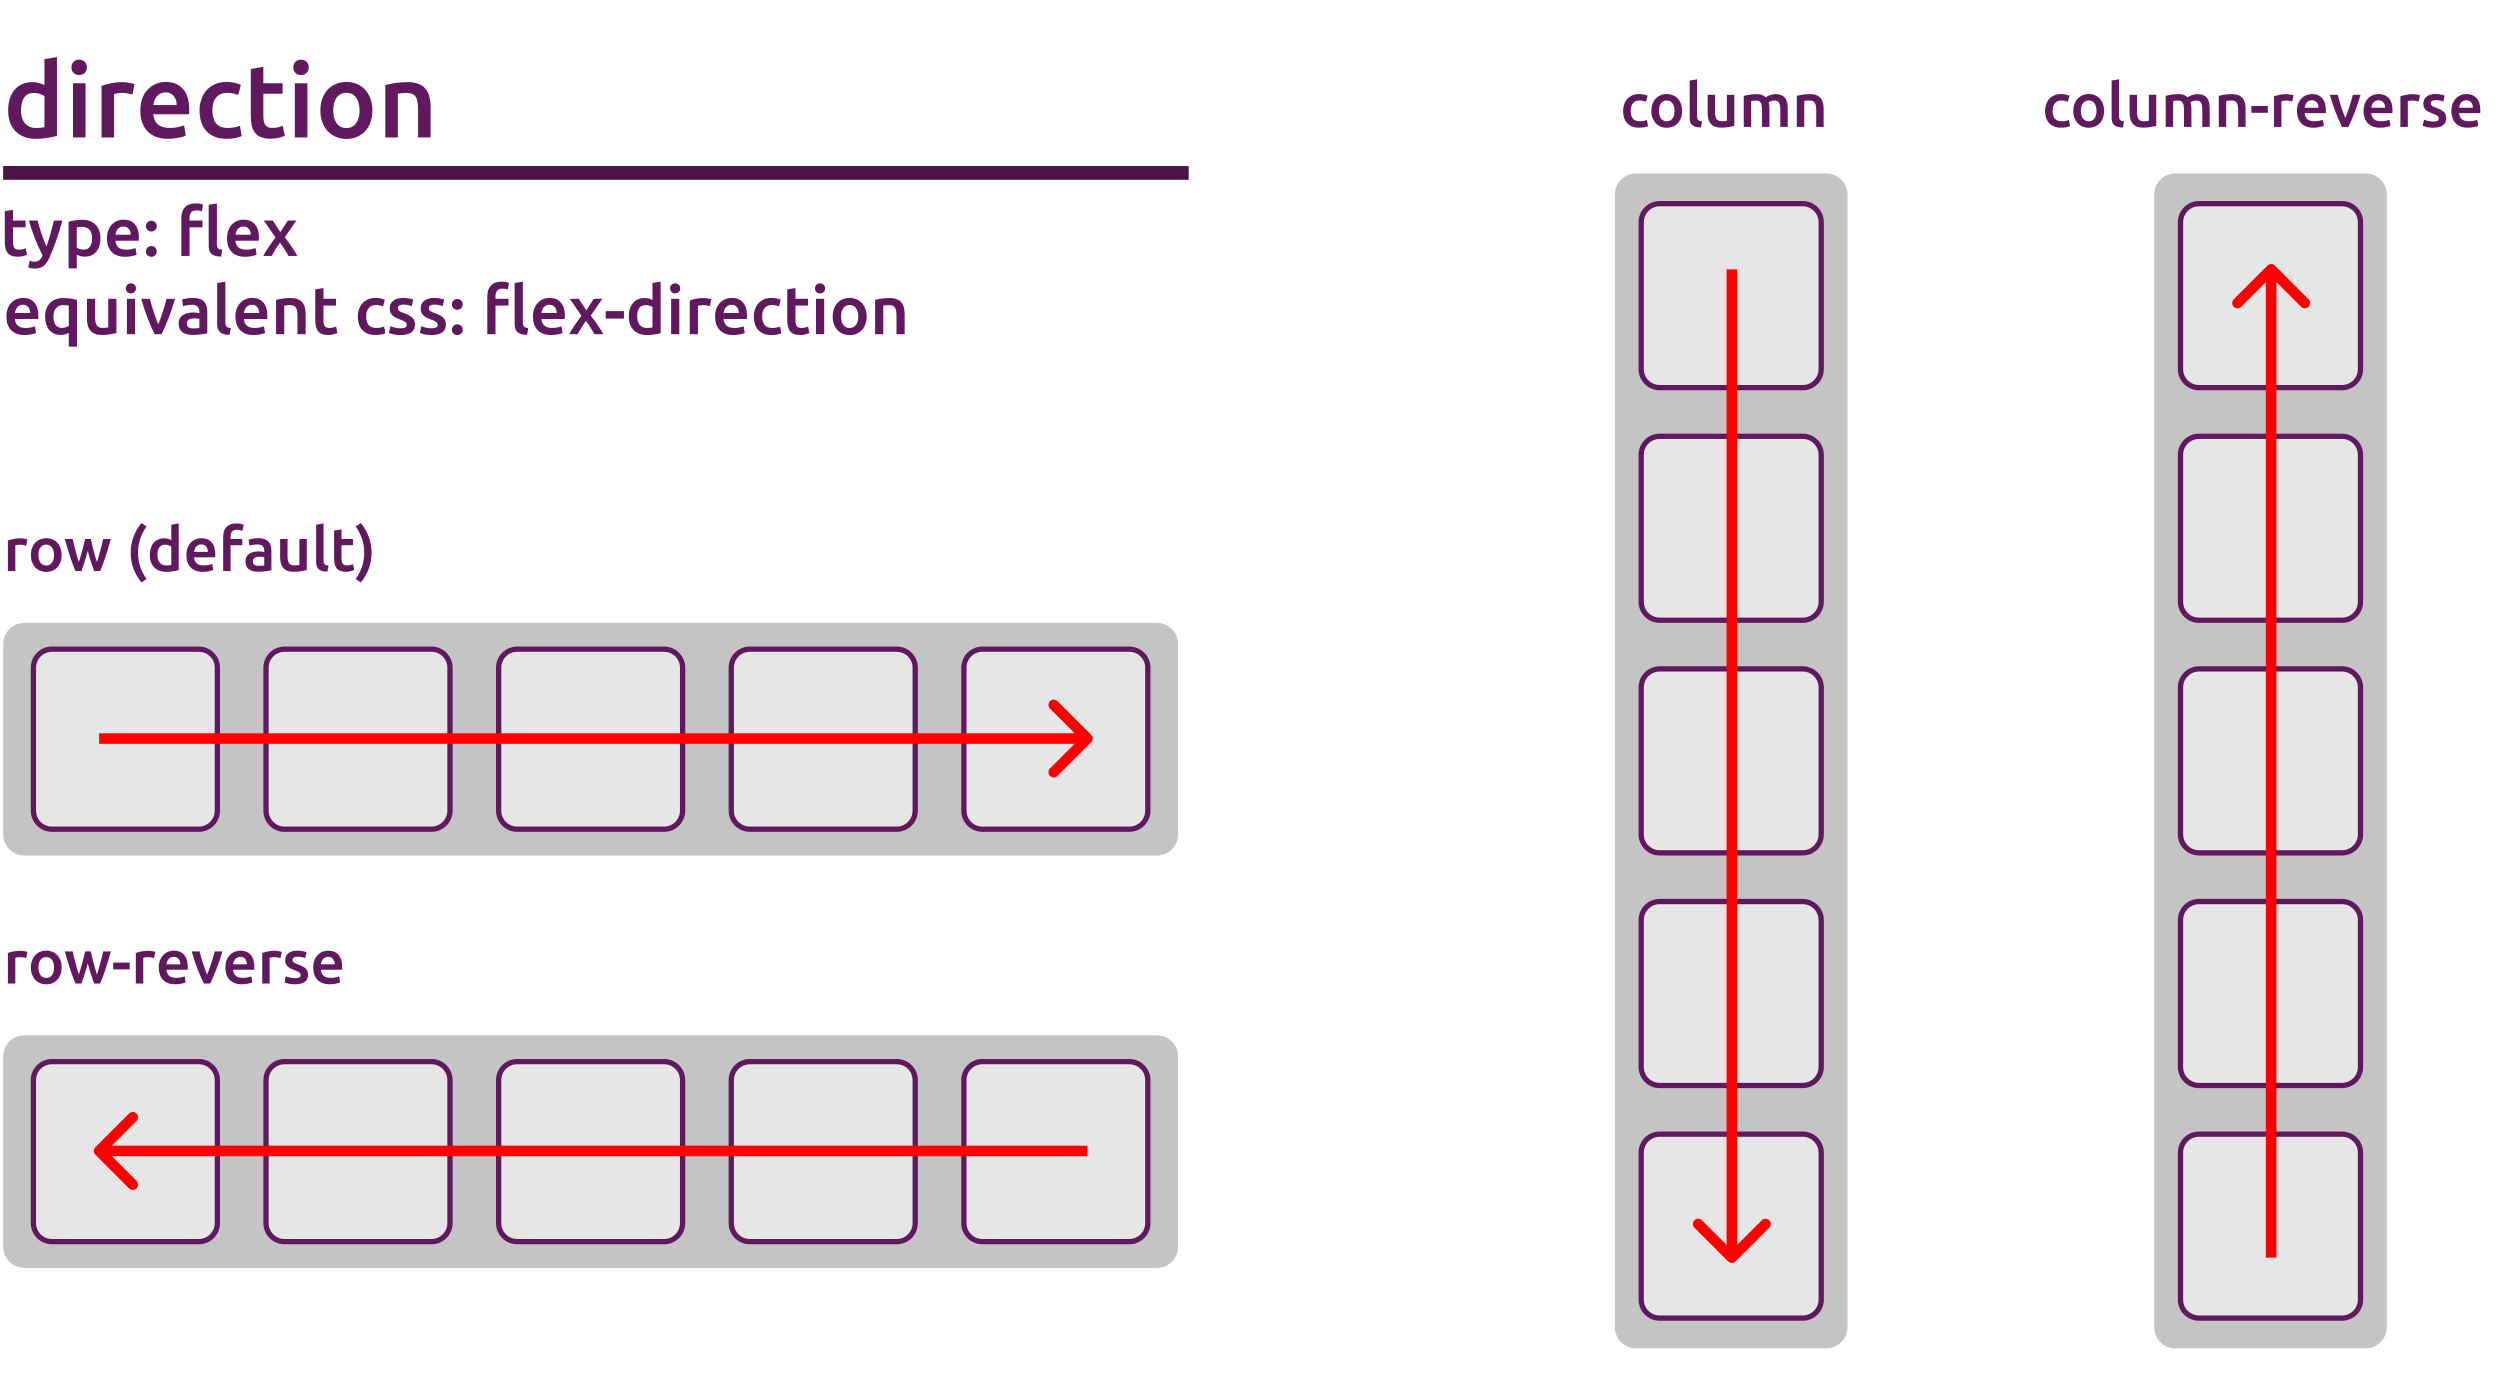 <svg width="2364" height="1319" viewBox="0 0 2364 1319" fill="none" xmlns="http://www.w3.org/2000/svg">
<path d="M23 591.5H1094C1103.66 591.5 1111.5 599.335 1111.5 609V788.963C1111.5 798.628 1103.66 806.463 1094 806.463H23C13.335 806.463 5.5 798.628 5.5 788.963V609C5.5 599.335 13.335 591.5 23 591.5Z" fill="#C4C4C4" stroke="#C4C4C4" stroke-width="5"/>
<path d="M928.95 613.869H1067.9C1077.57 613.869 1085.4 621.704 1085.4 631.369V766.594C1085.4 776.259 1077.57 784.094 1067.9 784.094H928.95C919.285 784.094 911.45 776.259 911.45 766.594V631.369C911.45 621.704 919.285 613.869 928.95 613.869Z" fill="#E6E6E6" stroke="#60195E" stroke-width="5"/>
<path d="M708.987 613.869H847.94C857.605 613.869 865.44 621.704 865.44 631.369V766.594C865.44 776.259 857.605 784.094 847.94 784.094H708.987C699.322 784.094 691.487 776.259 691.487 766.594V631.369C691.487 621.704 699.322 613.869 708.987 613.869Z" fill="#E6E6E6" stroke="#60195E" stroke-width="5"/>
<path d="M269.06 613.869H408.013C417.678 613.869 425.513 621.704 425.513 631.369V766.594C425.513 776.259 417.678 784.094 408.013 784.094H269.06C259.395 784.094 251.56 776.259 251.56 766.594V631.369C251.56 621.704 259.395 613.869 269.06 613.869Z" fill="#E6E6E6" stroke="#60195E" stroke-width="5"/>
<path d="M489.023 613.869H627.976C637.641 613.869 645.476 621.704 645.476 631.369V766.594C645.476 776.259 637.641 784.094 627.976 784.094H489.023C479.358 784.094 471.523 776.259 471.523 766.594V631.369C471.523 621.704 479.358 613.869 489.023 613.869Z" fill="#E6E6E6" stroke="#60195E" stroke-width="5"/>
<path d="M49.097 613.869H188.05C197.715 613.869 205.55 621.704 205.55 631.369V766.594C205.55 776.259 197.715 784.094 188.05 784.094H49.097C39.432 784.094 31.597 776.259 31.597 766.594V631.369C31.597 621.704 39.432 613.869 49.097 613.869Z" fill="#E6E6E6" stroke="#60195E" stroke-width="5"/>
<path d="M1031.79 701.896C1033.74 699.943 1033.74 696.777 1031.79 694.825L999.967 663.005C998.015 661.052 994.849 661.052 992.896 663.005C990.944 664.957 990.944 668.123 992.896 670.076L1021.18 698.36L992.896 726.644C990.944 728.597 990.944 731.763 992.896 733.716C994.849 735.668 998.015 735.668 999.967 733.716L1031.79 701.896ZM93.719 703.36L1028.25 703.36V693.36L93.719 693.36V703.36Z" fill="#FF0000"/>
<path d="M2254.46 184L2254.46 1255C2254.46 1264.66 2246.63 1272.5 2236.96 1272.5L2057 1272.5C2047.34 1272.5 2039.5 1264.66 2039.5 1255L2039.5 184C2039.5 174.335 2047.34 166.5 2057 166.5L2236.96 166.5C2246.63 166.5 2254.46 174.335 2254.46 184Z" fill="#C4C4C4" stroke="#C4C4C4" stroke-width="5"/>
<path d="M2232.09 1089.95L2232.09 1228.9C2232.09 1238.57 2224.26 1246.4 2214.59 1246.4L2079.37 1246.4C2069.7 1246.4 2061.87 1238.57 2061.87 1228.9L2061.87 1089.95C2061.87 1080.28 2069.7 1072.45 2079.37 1072.45L2214.59 1072.45C2224.26 1072.45 2232.09 1080.28 2232.09 1089.95Z" fill="#E6E6E6" stroke="#60195E" stroke-width="5"/>
<path d="M2232.09 869.987L2232.09 1008.94C2232.09 1018.6 2224.26 1026.44 2214.59 1026.44L2079.37 1026.44C2069.7 1026.44 2061.87 1018.6 2061.87 1008.94L2061.87 869.987C2061.87 860.322 2069.7 852.487 2079.37 852.487L2214.59 852.487C2224.26 852.487 2232.09 860.322 2232.09 869.987Z" fill="#E6E6E6" stroke="#60195E" stroke-width="5"/>
<path d="M2232.09 430.06L2232.09 569.013C2232.09 578.678 2224.26 586.513 2214.59 586.513L2079.37 586.513C2069.7 586.513 2061.87 578.678 2061.87 569.013L2061.87 430.06C2061.87 420.395 2069.7 412.56 2079.37 412.56L2214.59 412.56C2224.26 412.56 2232.09 420.395 2232.09 430.06Z" fill="#E6E6E6" stroke="#60195E" stroke-width="5"/>
<path d="M2232.09 650.023L2232.09 788.976C2232.09 798.641 2224.26 806.476 2214.59 806.476L2079.37 806.476C2069.7 806.476 2061.87 798.641 2061.87 788.976L2061.87 650.023C2061.87 640.358 2069.7 632.523 2079.37 632.523L2214.59 632.523C2224.26 632.523 2232.09 640.358 2232.09 650.023Z" fill="#E6E6E6" stroke="#60195E" stroke-width="5"/>
<path d="M2232.09 210.097L2232.09 349.05C2232.09 358.715 2224.26 366.55 2214.59 366.55L2079.37 366.55C2069.7 366.55 2061.87 358.715 2061.87 349.05L2061.87 210.097C2061.87 200.432 2069.7 192.597 2079.37 192.597L2214.59 192.597C2224.26 192.597 2232.09 200.432 2232.09 210.097Z" fill="#E6E6E6" stroke="#60195E" stroke-width="5"/>
<path d="M2151.14 251.184C2149.18 249.231 2146.02 249.231 2144.06 251.184L2112.24 283.004C2110.29 284.956 2110.29 288.122 2112.24 290.075C2114.2 292.027 2117.36 292.027 2119.32 290.075L2147.6 261.79L2175.88 290.075C2177.84 292.027 2181 292.027 2182.96 290.075C2184.91 288.122 2184.91 284.956 2182.96 283.004L2151.14 251.184ZM2152.6 1189.25L2152.6 254.719L2142.6 254.719L2142.6 1189.25L2152.6 1189.25Z" fill="#FF0000"/>
<path d="M23 981.5H1094C1103.66 981.5 1111.5 989.335 1111.5 999V1178.96C1111.5 1188.63 1103.66 1196.46 1094 1196.46H23C13.335 1196.46 5.5 1188.63 5.5 1178.96V999C5.5 989.335 13.335 981.5 23 981.5Z" fill="#C4C4C4" stroke="#C4C4C4" stroke-width="5"/>
<path d="M928.95 1003.87H1067.9C1077.57 1003.87 1085.4 1011.7 1085.4 1021.37V1156.59C1085.4 1166.26 1077.57 1174.09 1067.9 1174.09H928.95C919.285 1174.09 911.45 1166.26 911.45 1156.59V1021.37C911.45 1011.7 919.285 1003.87 928.95 1003.87Z" fill="#E6E6E6" stroke="#60195E" stroke-width="5"/>
<path d="M708.987 1003.87H847.94C857.605 1003.87 865.44 1011.7 865.44 1021.37V1156.59C865.44 1166.26 857.605 1174.09 847.94 1174.09H708.987C699.322 1174.09 691.487 1166.26 691.487 1156.59V1021.37C691.487 1011.7 699.322 1003.87 708.987 1003.87Z" fill="#E6E6E6" stroke="#60195E" stroke-width="5"/>
<path d="M269.06 1003.87H408.013C417.678 1003.87 425.513 1011.7 425.513 1021.37V1156.59C425.513 1166.26 417.678 1174.09 408.013 1174.09H269.06C259.395 1174.09 251.56 1166.26 251.56 1156.59V1021.37C251.56 1011.7 259.395 1003.87 269.06 1003.87Z" fill="#E6E6E6" stroke="#60195E" stroke-width="5"/>
<path d="M489.023 1003.87H627.976C637.641 1003.87 645.476 1011.7 645.476 1021.37V1156.59C645.476 1166.26 637.641 1174.09 627.976 1174.09H489.023C479.358 1174.09 471.523 1166.26 471.523 1156.59V1021.37C471.523 1011.7 479.358 1003.87 489.023 1003.87Z" fill="#E6E6E6" stroke="#60195E" stroke-width="5"/>
<path d="M49.097 1003.87H188.05C197.715 1003.87 205.55 1011.7 205.55 1021.37V1156.59C205.55 1166.26 197.715 1174.09 188.05 1174.09H49.097C39.432 1174.09 31.597 1166.26 31.597 1156.59V1021.37C31.597 1011.7 39.432 1003.87 49.097 1003.87Z" fill="#E6E6E6" stroke="#60195E" stroke-width="5"/>
<path d="M90.183 1084.82C88.231 1086.78 88.231 1089.94 90.183 1091.9L122.003 1123.72C123.956 1125.67 127.122 1125.67 129.074 1123.72C131.027 1121.76 131.027 1118.6 129.074 1116.64L100.79 1088.36L129.074 1060.08C131.027 1058.12 131.027 1054.96 129.074 1053C127.122 1051.05 123.956 1051.05 122.003 1053L90.183 1084.82ZM1028.25 1083.36L93.719 1083.36L93.719 1093.36L1028.25 1093.36L1028.25 1083.36Z" fill="#FF0000"/>
<path d="M1744.5 184L1744.5 1255C1744.5 1264.66 1736.66 1272.5 1727 1272.5L1547.04 1272.5C1537.37 1272.5 1529.54 1264.66 1529.54 1255L1529.54 184C1529.54 174.335 1537.37 166.5 1547.04 166.5L1727 166.5C1736.66 166.5 1744.5 174.335 1744.5 184Z" fill="#C4C4C4" stroke="#C4C4C4" stroke-width="5"/>
<path d="M1722.13 1089.95L1722.13 1228.9C1722.13 1238.57 1714.3 1246.4 1704.63 1246.4L1569.41 1246.4C1559.74 1246.4 1551.91 1238.57 1551.91 1228.9L1551.91 1089.95C1551.91 1080.28 1559.74 1072.45 1569.41 1072.45L1704.63 1072.45C1714.3 1072.45 1722.13 1080.28 1722.13 1089.95Z" fill="#E6E6E6" stroke="#60195E" stroke-width="5"/>
<path d="M1722.13 869.987L1722.13 1008.94C1722.13 1018.6 1714.3 1026.44 1704.63 1026.44L1569.41 1026.44C1559.74 1026.44 1551.91 1018.6 1551.91 1008.94L1551.91 869.987C1551.91 860.322 1559.74 852.487 1569.41 852.487L1704.63 852.487C1714.3 852.487 1722.13 860.322 1722.13 869.987Z" fill="#E6E6E6" stroke="#60195E" stroke-width="5"/>
<path d="M1722.13 430.06L1722.13 569.013C1722.13 578.678 1714.3 586.513 1704.63 586.513L1569.41 586.513C1559.74 586.513 1551.91 578.678 1551.91 569.013L1551.91 430.06C1551.91 420.395 1559.74 412.56 1569.41 412.56L1704.63 412.56C1714.3 412.56 1722.13 420.395 1722.13 430.06Z" fill="#E6E6E6" stroke="#60195E" stroke-width="5"/>
<path d="M1722.13 650.023L1722.13 788.976C1722.13 798.641 1714.3 806.476 1704.63 806.476L1569.41 806.476C1559.74 806.476 1551.91 798.641 1551.91 788.976L1551.91 650.023C1551.91 640.358 1559.74 632.523 1569.41 632.523L1704.63 632.523C1714.3 632.523 1722.13 640.358 1722.13 650.023Z" fill="#E6E6E6" stroke="#60195E" stroke-width="5"/>
<path d="M1722.13 210.097L1722.13 349.05C1722.13 358.715 1714.3 366.55 1704.63 366.55L1569.41 366.55C1559.74 366.55 1551.91 358.715 1551.91 349.05L1551.91 210.097C1551.91 200.432 1559.74 192.597 1569.41 192.597L1704.63 192.597C1714.3 192.597 1722.13 200.432 1722.13 210.097Z" fill="#E6E6E6" stroke="#60195E" stroke-width="5"/>
<path d="M1634.1 1192.79C1636.06 1194.74 1639.22 1194.74 1641.17 1192.79L1672.99 1160.97C1674.95 1159.01 1674.95 1155.85 1672.99 1153.9C1671.04 1151.94 1667.88 1151.94 1665.92 1153.9L1637.64 1182.18L1609.36 1153.9C1607.4 1151.94 1604.24 1151.94 1602.28 1153.9C1600.33 1155.85 1600.33 1159.01 1602.28 1160.97L1634.1 1192.79ZM1632.64 254.719L1632.64 1189.25L1642.64 1189.25L1642.64 254.719L1632.64 254.719Z" fill="#FF0000"/>
<path d="M19.856 104.226C19.856 109.453 21.097 113.569 23.58 116.574C26.063 119.514 29.493 120.984 33.87 120.984C35.765 120.984 37.365 120.919 38.672 120.788C40.044 120.592 41.155 120.396 42.004 120.2V90.8C40.959 90.081 39.554 89.428 37.79 88.84C36.091 88.187 34.262 87.86 32.302 87.86C27.99 87.86 24.821 89.33 22.796 92.27C20.836 95.21 19.856 99.195 19.856 104.226ZM53.862 128.432C51.51 129.151 48.537 129.804 44.944 130.392C41.416 130.98 37.692 131.274 33.772 131.274C29.721 131.274 26.095 130.653 22.894 129.412C19.693 128.171 16.949 126.407 14.662 124.12C12.441 121.768 10.709 118.959 9.468 115.692C8.292 112.36 7.704 108.636 7.704 104.52C7.704 100.469 8.194 96.811 9.174 93.544C10.219 90.212 11.722 87.37 13.682 85.018C15.642 82.666 18.027 80.869 20.836 79.628C23.645 78.321 26.879 77.668 30.538 77.668C33.021 77.668 35.209 77.962 37.104 78.55C38.999 79.138 40.632 79.791 42.004 80.51V55.912L53.862 53.952V128.432ZM80.881 130H69.023V78.746H80.881V130ZM82.155 63.752C82.155 65.973 81.436 67.737 79.999 69.044C78.562 70.351 76.863 71.004 74.903 71.004C72.878 71.004 71.146 70.351 69.709 69.044C68.272 67.737 67.553 65.973 67.553 63.752C67.553 61.465 68.272 59.669 69.709 58.362C71.146 57.055 72.878 56.402 74.903 56.402C76.863 56.402 78.562 57.055 79.999 58.362C81.436 59.669 82.155 61.465 82.155 63.752ZM125.213 89.428C124.233 89.101 122.861 88.775 121.097 88.448C119.398 88.056 117.406 87.86 115.119 87.86C113.812 87.86 112.408 87.991 110.905 88.252C109.468 88.513 108.455 88.742 107.867 88.938V130H96.009V81.196C98.296 80.347 101.138 79.563 104.535 78.844C107.998 78.06 111.82 77.668 116.001 77.668C116.785 77.668 117.7 77.733 118.745 77.864C119.79 77.929 120.836 78.06 121.881 78.256C122.926 78.387 123.939 78.583 124.919 78.844C125.899 79.04 126.683 79.236 127.271 79.432L125.213 89.428ZM132.692 104.618C132.692 100.11 133.346 96.157 134.652 92.76C136.024 89.363 137.821 86.553 140.042 84.332C142.264 82.045 144.812 80.347 147.686 79.236C150.561 78.06 153.501 77.472 156.506 77.472C163.562 77.472 169.05 79.661 172.97 84.038C176.956 88.415 178.948 94.949 178.948 103.638C178.948 104.291 178.916 105.043 178.85 105.892C178.85 106.676 178.818 107.395 178.752 108.048H144.942C145.269 112.164 146.706 115.365 149.254 117.652C151.868 119.873 155.624 120.984 160.524 120.984C163.399 120.984 166.012 120.723 168.364 120.2C170.782 119.677 172.676 119.122 174.048 118.534L175.616 128.236C174.963 128.563 174.048 128.922 172.872 129.314C171.762 129.641 170.455 129.935 168.952 130.196C167.515 130.523 165.947 130.784 164.248 130.98C162.55 131.176 160.818 131.274 159.054 131.274C154.546 131.274 150.626 130.621 147.294 129.314C143.962 127.942 141.218 126.08 139.062 123.728C136.906 121.311 135.306 118.501 134.26 115.3C133.215 112.033 132.692 108.473 132.692 104.618ZM167.09 99.326C167.09 97.693 166.862 96.157 166.404 94.72C165.947 93.217 165.261 91.943 164.346 90.898C163.497 89.787 162.419 88.938 161.112 88.35C159.871 87.697 158.368 87.37 156.604 87.37C154.775 87.37 153.174 87.729 151.802 88.448C150.43 89.101 149.254 89.983 148.274 91.094C147.36 92.205 146.641 93.479 146.118 94.916C145.596 96.353 145.236 97.823 145.04 99.326H167.09ZM188.679 104.422C188.679 100.633 189.267 97.105 190.443 93.838C191.619 90.506 193.285 87.631 195.441 85.214C197.662 82.797 200.341 80.902 203.477 79.53C206.613 78.158 210.141 77.472 214.061 77.472C218.895 77.472 223.469 78.354 227.781 80.118L225.233 89.82C223.861 89.232 222.293 88.742 220.529 88.35C218.83 87.958 217.001 87.762 215.041 87.762C210.402 87.762 206.874 89.232 204.457 92.172C202.039 95.047 200.831 99.13 200.831 104.422C200.831 109.518 201.974 113.569 204.261 116.574C206.547 119.514 210.402 120.984 215.825 120.984C217.85 120.984 219.843 120.788 221.803 120.396C223.763 120.004 225.461 119.514 226.899 118.926L228.565 128.726C227.258 129.379 225.265 129.967 222.587 130.49C219.973 131.013 217.262 131.274 214.453 131.274C210.075 131.274 206.253 130.621 202.987 129.314C199.785 127.942 197.107 126.08 194.951 123.728C192.86 121.311 191.292 118.469 190.247 115.202C189.201 111.87 188.679 108.277 188.679 104.422ZM237.157 65.222L249.015 63.262V78.746H267.243V88.644H249.015V109.518C249.015 113.634 249.669 116.574 250.975 118.338C252.282 120.102 254.503 120.984 257.639 120.984C259.795 120.984 261.69 120.755 263.323 120.298C265.022 119.841 266.361 119.416 267.341 119.024L269.301 128.432C267.929 129.02 266.133 129.608 263.911 130.196C261.69 130.849 259.077 131.176 256.071 131.176C252.413 131.176 249.342 130.686 246.859 129.706C244.442 128.726 242.515 127.321 241.077 125.492C239.64 123.597 238.627 121.343 238.039 118.73C237.451 116.051 237.157 113.013 237.157 109.616V65.222ZM290.662 130H278.804V78.746H290.662V130ZM291.936 63.752C291.936 65.973 291.217 67.737 289.78 69.044C288.343 70.351 286.644 71.004 284.684 71.004C282.659 71.004 280.927 70.351 279.49 69.044C278.053 67.737 277.334 65.973 277.334 63.752C277.334 61.465 278.053 59.669 279.49 58.362C280.927 57.055 282.659 56.402 284.684 56.402C286.644 56.402 288.343 57.055 289.78 58.362C291.217 59.669 291.936 61.465 291.936 63.752ZM352.144 104.324C352.144 108.375 351.556 112.066 350.38 115.398C349.204 118.73 347.538 121.572 345.382 123.924C343.226 126.276 340.613 128.105 337.542 129.412C334.537 130.719 331.205 131.372 327.546 131.372C323.887 131.372 320.555 130.719 317.55 129.412C314.545 128.105 311.964 126.276 309.808 123.924C307.652 121.572 305.953 118.73 304.712 115.398C303.536 112.066 302.948 108.375 302.948 104.324C302.948 100.273 303.536 96.615 304.712 93.348C305.953 90.016 307.652 87.174 309.808 84.822C312.029 82.47 314.643 80.673 317.648 79.432C320.653 78.125 323.953 77.472 327.546 77.472C331.139 77.472 334.439 78.125 337.444 79.432C340.515 80.673 343.128 82.47 345.284 84.822C347.44 87.174 349.106 90.016 350.282 93.348C351.523 96.615 352.144 100.273 352.144 104.324ZM339.992 104.324C339.992 99.228 338.881 95.21 336.66 92.27C334.504 89.265 331.466 87.762 327.546 87.762C323.626 87.762 320.555 89.265 318.334 92.27C316.178 95.21 315.1 99.228 315.1 104.324C315.1 109.485 316.178 113.569 318.334 116.574C320.555 119.579 323.626 121.082 327.546 121.082C331.466 121.082 334.504 119.579 336.66 116.574C338.881 113.569 339.992 109.485 339.992 104.324ZM364.36 80.412C366.647 79.759 369.62 79.138 373.278 78.55C376.937 77.962 380.988 77.668 385.43 77.668C389.612 77.668 393.107 78.256 395.916 79.432C398.726 80.543 400.947 82.143 402.58 84.234C404.279 86.259 405.455 88.742 406.108 91.682C406.827 94.557 407.186 97.725 407.186 101.188V130H395.328V103.05C395.328 100.306 395.132 97.987 394.74 96.092C394.414 94.132 393.826 92.564 392.976 91.388C392.192 90.147 391.082 89.265 389.644 88.742C388.272 88.154 386.574 87.86 384.548 87.86C383.046 87.86 381.478 87.958 379.844 88.154C378.211 88.35 377.002 88.513 376.218 88.644V130H364.36V80.412Z" fill="#60195E"/>
<path d="M4.544 199.696L12.288 198.416V208.528H24.192V214.992H12.288V228.624C12.288 231.312 12.715 233.232 13.568 234.384C14.421 235.536 15.872 236.112 17.92 236.112C19.328 236.112 20.565 235.963 21.632 235.664C22.741 235.365 23.616 235.088 24.256 234.832L25.536 240.976C24.64 241.36 23.467 241.744 22.016 242.128C20.565 242.555 18.859 242.768 16.896 242.768C14.507 242.768 12.501 242.448 10.88 241.808C9.301 241.168 8.043 240.251 7.104 239.056C6.165 237.819 5.504 236.347 5.12 234.64C4.736 232.891 4.544 230.907 4.544 228.688V199.696ZM59.006 208.528C55.55 221.243 51.539 232.763 46.974 243.088C46.121 245.008 45.246 246.651 44.35 248.016C43.454 249.381 42.451 250.512 41.342 251.408C40.233 252.304 38.995 252.944 37.63 253.328C36.265 253.755 34.686 253.968 32.894 253.968C31.699 253.968 30.505 253.84 29.31 253.584C28.158 253.328 27.283 253.051 26.686 252.752L28.094 246.544C29.63 247.141 31.145 247.44 32.638 247.44C34.643 247.44 36.201 246.949 37.31 245.968C38.462 245.029 39.465 243.557 40.318 241.552C37.886 236.859 35.539 231.739 33.278 226.192C31.059 220.645 29.075 214.757 27.326 208.528H35.582C36.009 210.32 36.521 212.261 37.118 214.352C37.758 216.443 38.441 218.576 39.166 220.752C39.891 222.885 40.659 225.019 41.47 227.152C42.281 229.285 43.091 231.269 43.902 233.104C45.267 229.307 46.547 225.275 47.742 221.008C48.937 216.699 50.025 212.539 51.006 208.528H59.006ZM87.073 225.424C87.073 221.968 86.284 219.28 84.706 217.36C83.169 215.44 80.674 214.48 77.218 214.48C76.492 214.48 75.724 214.523 74.913 214.608C74.145 214.651 73.377 214.779 72.609 214.992V234.128C73.292 234.597 74.188 235.045 75.297 235.472C76.45 235.856 77.665 236.048 78.945 236.048C81.761 236.048 83.809 235.088 85.09 233.168C86.412 231.248 87.073 228.667 87.073 225.424ZM95.01 225.296C95.01 227.856 94.668 230.203 93.986 232.336C93.346 234.469 92.407 236.304 91.169 237.84C89.932 239.376 88.375 240.571 86.498 241.424C84.663 242.277 82.572 242.704 80.225 242.704C78.647 242.704 77.196 242.512 75.874 242.128C74.551 241.744 73.463 241.317 72.609 240.848V253.84H64.865V209.616C66.444 209.189 68.385 208.784 70.689 208.4C72.993 208.016 75.425 207.824 77.986 207.824C80.631 207.824 82.999 208.229 85.09 209.04C87.18 209.851 88.951 211.024 90.401 212.56C91.895 214.053 93.025 215.888 93.793 218.064C94.604 220.197 95.01 222.608 95.01 225.296ZM101.135 225.424C101.135 222.48 101.561 219.899 102.415 217.68C103.311 215.461 104.484 213.627 105.935 212.176C107.385 210.683 109.049 209.573 110.927 208.848C112.804 208.08 114.724 207.696 116.687 207.696C121.295 207.696 124.879 209.125 127.439 211.984C130.041 214.843 131.343 219.109 131.343 224.784C131.343 225.211 131.321 225.701 131.279 226.256C131.279 226.768 131.257 227.237 131.215 227.664H109.135C109.348 230.352 110.287 232.443 111.951 233.936C113.657 235.387 116.111 236.112 119.311 236.112C121.188 236.112 122.895 235.941 124.431 235.6C126.009 235.259 127.247 234.896 128.143 234.512L129.167 240.848C128.74 241.061 128.143 241.296 127.375 241.552C126.649 241.765 125.796 241.957 124.815 242.128C123.876 242.341 122.852 242.512 121.743 242.64C120.633 242.768 119.503 242.832 118.351 242.832C115.407 242.832 112.847 242.405 110.671 241.552C108.495 240.656 106.703 239.44 105.295 237.904C103.887 236.325 102.841 234.491 102.159 232.4C101.476 230.267 101.135 227.941 101.135 225.424ZM123.599 221.968C123.599 220.901 123.449 219.899 123.151 218.96C122.852 217.979 122.404 217.147 121.807 216.464C121.252 215.739 120.548 215.184 119.695 214.8C118.884 214.373 117.903 214.16 116.751 214.16C115.556 214.16 114.511 214.395 113.615 214.864C112.719 215.291 111.951 215.867 111.311 216.592C110.713 217.317 110.244 218.149 109.903 219.088C109.561 220.027 109.327 220.987 109.199 221.968H123.599ZM148.257 213.84C148.257 215.333 147.745 216.549 146.721 217.488C145.74 218.427 144.545 218.896 143.137 218.896C141.686 218.896 140.47 218.427 139.489 217.488C138.508 216.549 138.017 215.333 138.017 213.84C138.017 212.347 138.508 211.131 139.489 210.192C140.47 209.211 141.686 208.72 143.137 208.72C144.545 208.72 145.74 209.211 146.721 210.192C147.745 211.131 148.257 212.347 148.257 213.84ZM148.257 237.776C148.257 239.269 147.745 240.485 146.721 241.424C145.74 242.363 144.545 242.832 143.137 242.832C141.686 242.832 140.47 242.363 139.489 241.424C138.508 240.485 138.017 239.269 138.017 237.776C138.017 236.283 138.508 235.067 139.489 234.128C140.47 233.147 141.686 232.656 143.137 232.656C144.545 232.656 145.74 233.147 146.721 234.128C147.745 235.067 148.257 236.283 148.257 237.776ZM185.251 192.336C186.872 192.336 188.237 192.464 189.347 192.72C190.499 192.976 191.395 193.232 192.035 193.488L190.819 199.76C190.221 199.547 189.496 199.355 188.643 199.184C187.832 199.013 186.936 198.928 185.955 198.928C183.395 198.928 181.624 199.611 180.643 200.976C179.704 202.341 179.235 204.112 179.235 206.288V208.528H191.523V214.992H179.235V242H171.491V206.16C171.491 201.808 172.621 198.416 174.883 195.984C177.144 193.552 180.6 192.336 185.251 192.336ZM209.123 242.64C206.819 242.597 204.899 242.341 203.363 241.872C201.869 241.403 200.675 240.741 199.779 239.888C198.883 238.992 198.243 237.904 197.859 236.624C197.517 235.301 197.347 233.808 197.347 232.144V193.616L205.091 192.336V230.672C205.091 231.611 205.155 232.4 205.283 233.04C205.453 233.68 205.731 234.235 206.115 234.704C206.499 235.131 207.011 235.472 207.651 235.728C208.333 235.941 209.187 236.112 210.211 236.24L209.123 242.64ZM214.635 225.424C214.635 222.48 215.061 219.899 215.915 217.68C216.811 215.461 217.984 213.627 219.435 212.176C220.885 210.683 222.549 209.573 224.427 208.848C226.304 208.08 228.224 207.696 230.187 207.696C234.795 207.696 238.379 209.125 240.939 211.984C243.541 214.843 244.843 219.109 244.843 224.784C244.843 225.211 244.821 225.701 244.779 226.256C244.779 226.768 244.757 227.237 244.715 227.664H222.635C222.848 230.352 223.787 232.443 225.451 233.936C227.157 235.387 229.611 236.112 232.811 236.112C234.688 236.112 236.395 235.941 237.931 235.6C239.509 235.259 240.747 234.896 241.643 234.512L242.667 240.848C242.24 241.061 241.643 241.296 240.875 241.552C240.149 241.765 239.296 241.957 238.315 242.128C237.376 242.341 236.352 242.512 235.243 242.64C234.133 242.768 233.003 242.832 231.851 242.832C228.907 242.832 226.347 242.405 224.171 241.552C221.995 240.656 220.203 239.44 218.795 237.904C217.387 236.325 216.341 234.491 215.659 232.4C214.976 230.267 214.635 227.941 214.635 225.424ZM237.099 221.968C237.099 220.901 236.949 219.899 236.651 218.96C236.352 217.979 235.904 217.147 235.307 216.464C234.752 215.739 234.048 215.184 233.195 214.8C232.384 214.373 231.403 214.16 230.251 214.16C229.056 214.16 228.011 214.395 227.115 214.864C226.219 215.291 225.451 215.867 224.811 216.592C224.213 217.317 223.744 218.149 223.403 219.088C223.061 220.027 222.827 220.987 222.699 221.968H237.099ZM265.085 219.472L272.189 208.528H280.317L269.309 224.336C271.613 227.323 273.81 230.352 275.901 233.424C278.034 236.453 279.784 239.312 281.149 242H272.765C272.381 241.189 271.869 240.272 271.229 239.248C270.632 238.181 269.97 237.093 269.245 235.984C268.562 234.832 267.837 233.701 267.069 232.592C266.301 231.483 265.554 230.437 264.829 229.456C263.336 231.376 261.864 233.509 260.413 235.856C259.005 238.16 257.832 240.208 256.893 242H248.957C249.597 240.72 250.365 239.355 251.261 237.904C252.157 236.453 253.117 234.981 254.141 233.488C255.165 231.952 256.21 230.437 257.277 228.944C258.386 227.408 259.474 225.957 260.541 224.592L249.469 208.528H257.981L265.085 219.472Z" fill="#60195E"/>
<path d="M6.072 299.424C6.072 296.48 6.499 293.899 7.352 291.68C8.248 289.461 9.421 287.627 10.872 286.176C12.323 284.683 13.987 283.573 15.864 282.848C17.741 282.08 19.661 281.696 21.624 281.696C26.232 281.696 29.816 283.125 32.376 285.984C34.979 288.843 36.28 293.109 36.28 298.784C36.28 299.211 36.259 299.701 36.216 300.256C36.216 300.768 36.195 301.237 36.152 301.664H14.072C14.285 304.352 15.224 306.443 16.888 307.936C18.595 309.387 21.048 310.112 24.248 310.112C26.125 310.112 27.832 309.941 29.368 309.6C30.947 309.259 32.184 308.896 33.08 308.512L34.104 314.848C33.677 315.061 33.08 315.296 32.312 315.552C31.587 315.765 30.733 315.957 29.752 316.128C28.813 316.341 27.789 316.512 26.68 316.64C25.571 316.768 24.44 316.832 23.288 316.832C20.344 316.832 17.784 316.405 15.608 315.552C13.432 314.656 11.64 313.44 10.232 311.904C8.824 310.325 7.779 308.491 7.096 306.4C6.413 304.267 6.072 301.941 6.072 299.424ZM28.536 295.968C28.536 294.901 28.387 293.899 28.088 292.96C27.789 291.979 27.341 291.147 26.744 290.464C26.189 289.739 25.485 289.184 24.632 288.8C23.821 288.373 22.84 288.16 21.688 288.16C20.493 288.16 19.448 288.395 18.552 288.864C17.656 289.291 16.888 289.867 16.248 290.592C15.651 291.317 15.181 292.149 14.84 293.088C14.499 294.027 14.264 294.987 14.136 295.968H28.536ZM50.571 299.424C50.571 302.667 51.211 305.248 52.49 307.168C53.813 309.088 55.883 310.048 58.699 310.048C59.978 310.048 61.173 309.856 62.282 309.472C63.434 309.045 64.352 308.597 65.034 308.128V288.992C64.48 288.864 63.776 288.757 62.922 288.672C62.112 288.544 61.045 288.48 59.722 288.48C56.864 288.48 54.624 289.461 53.002 291.424C51.381 293.344 50.571 296.011 50.571 299.424ZM42.635 299.296C42.635 296.651 43.019 294.261 43.786 292.128C44.597 289.952 45.728 288.117 47.178 286.624C48.672 285.088 50.464 283.915 52.554 283.104C54.645 282.251 57.013 281.824 59.658 281.824C62.304 281.824 64.778 282.016 67.082 282.4C69.386 282.784 71.285 283.189 72.778 283.616V327.84H65.034V314.848C64.138 315.317 63.029 315.744 61.706 316.128C60.426 316.512 58.997 316.704 57.419 316.704C55.029 316.704 52.917 316.299 51.083 315.488C49.248 314.635 47.712 313.44 46.474 311.904C45.237 310.368 44.277 308.533 43.594 306.4C42.955 304.267 42.635 301.899 42.635 299.296ZM110.072 314.976C108.578 315.36 106.637 315.744 104.248 316.128C101.858 316.555 99.234 316.768 96.376 316.768C93.688 316.768 91.426 316.384 89.591 315.616C87.799 314.848 86.349 313.781 85.24 312.416C84.173 311.051 83.405 309.429 82.936 307.552C82.466 305.632 82.231 303.541 82.231 301.28V282.528H89.975V300.064C89.975 303.648 90.487 306.208 91.511 307.744C92.578 309.28 94.413 310.048 97.016 310.048C97.954 310.048 98.936 310.005 99.96 309.92C101.026 309.835 101.816 309.728 102.328 309.6V282.528H110.072V314.976ZM127.736 316H119.992V282.528H127.736V316ZM128.568 272.736C128.568 274.187 128.099 275.339 127.16 276.192C126.221 277.045 125.112 277.472 123.832 277.472C122.509 277.472 121.379 277.045 120.44 276.192C119.501 275.339 119.032 274.187 119.032 272.736C119.032 271.243 119.501 270.069 120.44 269.216C121.379 268.363 122.509 267.936 123.832 267.936C125.112 267.936 126.221 268.363 127.16 269.216C128.099 270.069 128.568 271.243 128.568 272.736ZM146.192 316C144.058 311.605 141.861 306.571 139.6 300.896C137.381 295.179 135.354 289.056 133.52 282.528H141.776C142.245 284.405 142.778 286.432 143.376 288.608C144.016 290.741 144.677 292.896 145.36 295.072C146.085 297.205 146.81 299.296 147.536 301.344C148.304 303.349 149.008 305.163 149.648 306.784C150.288 305.163 150.97 303.349 151.696 301.344C152.421 299.296 153.125 297.205 153.808 295.072C154.533 292.896 155.216 290.741 155.856 288.608C156.496 286.432 157.05 284.405 157.52 282.528H165.52C163.685 289.056 161.637 295.179 159.376 300.896C157.157 306.571 154.981 311.605 152.848 316H146.192ZM183.079 310.56C185.468 310.56 187.282 310.432 188.519 310.176V301.6C188.092 301.472 187.474 301.344 186.663 301.216C185.852 301.088 184.956 301.024 183.975 301.024C183.122 301.024 182.247 301.088 181.351 301.216C180.498 301.344 179.708 301.579 178.983 301.92C178.3 302.261 177.746 302.752 177.319 303.392C176.892 303.989 176.679 304.757 176.679 305.696C176.679 307.531 177.255 308.811 178.407 309.536C179.559 310.219 181.116 310.56 183.079 310.56ZM182.439 281.696C184.999 281.696 187.154 282.016 188.903 282.656C190.652 283.296 192.039 284.192 193.063 285.344C194.13 286.496 194.876 287.904 195.303 289.568C195.772 291.189 196.007 292.981 196.007 294.944V315.232C194.812 315.488 192.999 315.787 190.567 316.128C188.178 316.512 185.468 316.704 182.439 316.704C180.434 316.704 178.599 316.512 176.935 316.128C175.271 315.744 173.842 315.125 172.647 314.272C171.495 313.419 170.578 312.309 169.895 310.944C169.255 309.579 168.935 307.893 168.935 305.888C168.935 303.968 169.298 302.347 170.023 301.024C170.791 299.701 171.815 298.635 173.095 297.824C174.375 296.971 175.847 296.373 177.511 296.032C179.218 295.648 180.988 295.456 182.823 295.456C183.676 295.456 184.572 295.52 185.511 295.648C186.45 295.733 187.452 295.904 188.519 296.16V294.88C188.519 293.984 188.412 293.131 188.199 292.32C187.986 291.509 187.602 290.805 187.047 290.208C186.535 289.568 185.831 289.077 184.935 288.736C184.082 288.395 182.994 288.224 181.671 288.224C179.879 288.224 178.236 288.352 176.743 288.608C175.25 288.864 174.034 289.163 173.095 289.504L172.135 283.232C173.116 282.891 174.546 282.549 176.423 282.208C178.3 281.867 180.306 281.696 182.439 281.696ZM217.139 316.64C214.835 316.597 212.915 316.341 211.379 315.872C209.885 315.403 208.691 314.741 207.795 313.888C206.899 312.992 206.259 311.904 205.875 310.624C205.533 309.301 205.363 307.808 205.363 306.144V267.616L213.107 266.336V304.672C213.107 305.611 213.171 306.4 213.299 307.04C213.469 307.68 213.747 308.235 214.131 308.704C214.515 309.131 215.027 309.472 215.667 309.728C216.349 309.941 217.203 310.112 218.227 310.24L217.139 316.64ZM222.635 299.424C222.635 296.48 223.061 293.899 223.915 291.68C224.811 289.461 225.984 287.627 227.435 286.176C228.885 284.683 230.549 283.573 232.427 282.848C234.304 282.08 236.224 281.696 238.187 281.696C242.795 281.696 246.379 283.125 248.939 285.984C251.541 288.843 252.843 293.109 252.843 298.784C252.843 299.211 252.821 299.701 252.779 300.256C252.779 300.768 252.757 301.237 252.715 301.664H230.635C230.848 304.352 231.787 306.443 233.451 307.936C235.157 309.387 237.611 310.112 240.811 310.112C242.688 310.112 244.395 309.941 245.931 309.6C247.509 309.259 248.747 308.896 249.643 308.512L250.667 314.848C250.24 315.061 249.643 315.296 248.875 315.552C248.149 315.765 247.296 315.957 246.315 316.128C245.376 316.341 244.352 316.512 243.243 316.64C242.133 316.768 241.003 316.832 239.851 316.832C236.907 316.832 234.347 316.405 232.171 315.552C229.995 314.656 228.203 313.44 226.795 311.904C225.387 310.325 224.341 308.491 223.659 306.4C222.976 304.267 222.635 301.941 222.635 299.424ZM245.099 295.968C245.099 294.901 244.949 293.899 244.651 292.96C244.352 291.979 243.904 291.147 243.307 290.464C242.752 289.739 242.048 289.184 241.195 288.8C240.384 288.373 239.403 288.16 238.251 288.16C237.056 288.16 236.011 288.395 235.115 288.864C234.219 289.291 233.451 289.867 232.811 290.592C232.213 291.317 231.744 292.149 231.403 293.088C231.061 294.027 230.827 294.987 230.699 295.968H245.099ZM261.053 283.616C262.546 283.189 264.488 282.784 266.877 282.4C269.266 282.016 271.912 281.824 274.813 281.824C277.544 281.824 279.826 282.208 281.661 282.976C283.496 283.701 284.946 284.747 286.013 286.112C287.122 287.435 287.89 289.056 288.317 290.976C288.786 292.853 289.021 294.923 289.021 297.184V316H281.277V298.4C281.277 296.608 281.149 295.093 280.893 293.856C280.68 292.576 280.296 291.552 279.741 290.784C279.229 289.973 278.504 289.397 277.565 289.056C276.669 288.672 275.56 288.48 274.237 288.48C273.256 288.48 272.232 288.544 271.165 288.672C270.098 288.8 269.309 288.907 268.797 288.992V316H261.053V283.616ZM298.107 273.696L305.851 272.416V282.528H317.755V288.992H305.851V302.624C305.851 305.312 306.277 307.232 307.131 308.384C307.984 309.536 309.435 310.112 311.483 310.112C312.891 310.112 314.128 309.963 315.195 309.664C316.304 309.365 317.179 309.088 317.819 308.832L319.099 314.976C318.203 315.36 317.029 315.744 315.579 316.128C314.128 316.555 312.421 316.768 310.458 316.768C308.069 316.768 306.064 316.448 304.443 315.808C302.864 315.168 301.605 314.251 300.667 313.056C299.728 311.819 299.067 310.347 298.683 308.64C298.299 306.891 298.107 304.907 298.107 302.688V273.696ZM338.322 299.296C338.322 296.821 338.706 294.517 339.474 292.384C340.242 290.208 341.33 288.331 342.738 286.752C344.189 285.173 345.938 283.936 347.986 283.04C350.034 282.144 352.338 281.696 354.898 281.696C358.055 281.696 361.042 282.272 363.858 283.424L362.194 289.76C361.298 289.376 360.274 289.056 359.122 288.8C358.013 288.544 356.818 288.416 355.538 288.416C352.509 288.416 350.205 289.376 348.626 291.296C347.047 293.173 346.258 295.84 346.258 299.296C346.258 302.624 347.005 305.269 348.498 307.232C349.991 309.152 352.509 310.112 356.05 310.112C357.373 310.112 358.674 309.984 359.954 309.728C361.234 309.472 362.343 309.152 363.282 308.768L364.37 315.168C363.517 315.595 362.215 315.979 360.466 316.32C358.759 316.661 356.989 316.832 355.154 316.832C352.295 316.832 349.799 316.405 347.666 315.552C345.575 314.656 343.826 313.44 342.418 311.904C341.053 310.325 340.029 308.469 339.346 306.336C338.663 304.16 338.322 301.813 338.322 299.296ZM378.75 310.432C380.798 310.432 382.291 310.197 383.23 309.728C384.168 309.216 384.638 308.363 384.638 307.168C384.638 306.059 384.126 305.141 383.102 304.416C382.12 303.691 380.478 302.901 378.174 302.048C376.766 301.536 375.464 301.003 374.27 300.448C373.118 299.851 372.115 299.168 371.262 298.4C370.408 297.632 369.726 296.715 369.214 295.648C368.744 294.539 368.51 293.195 368.51 291.616C368.51 288.544 369.64 286.133 371.902 284.384C374.163 282.592 377.235 281.696 381.118 281.696C383.08 281.696 384.958 281.888 386.75 282.272C388.542 282.613 389.886 282.955 390.782 283.296L389.374 289.568C388.52 289.184 387.432 288.843 386.11 288.544C384.787 288.203 383.251 288.032 381.502 288.032C379.923 288.032 378.643 288.309 377.662 288.864C376.68 289.376 376.19 290.187 376.19 291.296C376.19 291.851 376.275 292.341 376.446 292.768C376.659 293.195 377 293.6 377.47 293.984C377.939 294.325 378.558 294.688 379.326 295.072C380.094 295.413 381.032 295.776 382.142 296.16C383.976 296.843 385.534 297.525 386.814 298.208C388.094 298.848 389.139 299.595 389.95 300.448C390.803 301.259 391.422 302.197 391.806 303.264C392.19 304.331 392.382 305.611 392.382 307.104C392.382 310.304 391.187 312.736 388.798 314.4C386.451 316.021 383.08 316.832 378.686 316.832C375.742 316.832 373.374 316.576 371.582 316.064C369.79 315.595 368.531 315.211 367.806 314.912L369.15 308.448C370.302 308.917 371.667 309.365 373.246 309.792C374.867 310.219 376.702 310.432 378.75 310.432ZM408 310.432C410.048 310.432 411.541 310.197 412.48 309.728C413.418 309.216 413.888 308.363 413.888 307.168C413.888 306.059 413.376 305.141 412.352 304.416C411.37 303.691 409.728 302.901 407.424 302.048C406.016 301.536 404.714 301.003 403.52 300.448C402.368 299.851 401.365 299.168 400.512 298.4C399.658 297.632 398.976 296.715 398.464 295.648C397.994 294.539 397.76 293.195 397.76 291.616C397.76 288.544 398.89 286.133 401.152 284.384C403.413 282.592 406.485 281.696 410.368 281.696C412.33 281.696 414.208 281.888 416 282.272C417.792 282.613 419.136 282.955 420.032 283.296L418.624 289.568C417.77 289.184 416.682 288.843 415.36 288.544C414.037 288.203 412.501 288.032 410.752 288.032C409.173 288.032 407.893 288.309 406.912 288.864C405.93 289.376 405.44 290.187 405.44 291.296C405.44 291.851 405.525 292.341 405.696 292.768C405.909 293.195 406.25 293.6 406.72 293.984C407.189 294.325 407.808 294.688 408.576 295.072C409.344 295.413 410.282 295.776 411.392 296.16C413.226 296.843 414.784 297.525 416.064 298.208C417.344 298.848 418.389 299.595 419.2 300.448C420.053 301.259 420.672 302.197 421.056 303.264C421.44 304.331 421.632 305.611 421.632 307.104C421.632 310.304 420.437 312.736 418.048 314.4C415.701 316.021 412.33 316.832 407.936 316.832C404.992 316.832 402.624 316.576 400.832 316.064C399.04 315.595 397.781 315.211 397.056 314.912L398.4 308.448C399.552 308.917 400.917 309.365 402.496 309.792C404.117 310.219 405.952 310.432 408 310.432ZM437.57 287.84C437.57 289.333 437.058 290.549 436.034 291.488C435.052 292.427 433.858 292.896 432.45 292.896C430.999 292.896 429.783 292.427 428.802 291.488C427.82 290.549 427.33 289.333 427.33 287.84C427.33 286.347 427.82 285.131 428.802 284.192C429.783 283.211 430.999 282.72 432.45 282.72C433.858 282.72 435.052 283.211 436.034 284.192C437.058 285.131 437.57 286.347 437.57 287.84ZM437.57 311.776C437.57 313.269 437.058 314.485 436.034 315.424C435.052 316.363 433.858 316.832 432.45 316.832C430.999 316.832 429.783 316.363 428.802 315.424C427.82 314.485 427.33 313.269 427.33 311.776C427.33 310.283 427.82 309.067 428.802 308.128C429.783 307.147 430.999 306.656 432.45 306.656C433.858 306.656 435.052 307.147 436.034 308.128C437.058 309.067 437.57 310.283 437.57 311.776ZM474.563 266.336C476.184 266.336 477.55 266.464 478.659 266.72C479.811 266.976 480.707 267.232 481.347 267.488L480.131 273.76C479.534 273.547 478.808 273.355 477.955 273.184C477.144 273.013 476.248 272.928 475.267 272.928C472.707 272.928 470.936 273.611 469.955 274.976C469.016 276.341 468.547 278.112 468.547 280.288V282.528H480.835V288.992H468.547V316H460.803V280.16C460.803 275.808 461.934 272.416 464.195 269.984C466.456 267.552 469.912 266.336 474.563 266.336ZM498.435 316.64C496.131 316.597 494.211 316.341 492.675 315.872C491.182 315.403 489.987 314.741 489.091 313.888C488.195 312.992 487.555 311.904 487.171 310.624C486.83 309.301 486.659 307.808 486.659 306.144V267.616L494.403 266.336V304.672C494.403 305.611 494.467 306.4 494.595 307.04C494.766 307.68 495.043 308.235 495.427 308.704C495.811 309.131 496.323 309.472 496.963 309.728C497.646 309.941 498.499 310.112 499.523 310.24L498.435 316.64ZM503.947 299.424C503.947 296.48 504.374 293.899 505.227 291.68C506.123 289.461 507.296 287.627 508.747 286.176C510.198 284.683 511.862 283.573 513.739 282.848C515.616 282.08 517.536 281.696 519.499 281.696C524.107 281.696 527.691 283.125 530.251 285.984C532.854 288.843 534.155 293.109 534.155 298.784C534.155 299.211 534.134 299.701 534.091 300.256C534.091 300.768 534.07 301.237 534.027 301.664H511.947C512.16 304.352 513.099 306.443 514.763 307.936C516.47 309.387 518.923 310.112 522.123 310.112C524 310.112 525.707 309.941 527.243 309.6C528.822 309.259 530.059 308.896 530.955 308.512L531.979 314.848C531.552 315.061 530.955 315.296 530.187 315.552C529.462 315.765 528.608 315.957 527.627 316.128C526.688 316.341 525.664 316.512 524.555 316.64C523.446 316.768 522.315 316.832 521.163 316.832C518.219 316.832 515.659 316.405 513.483 315.552C511.307 314.656 509.515 313.44 508.107 311.904C506.699 310.325 505.654 308.491 504.971 306.4C504.288 304.267 503.947 301.941 503.947 299.424ZM526.411 295.968C526.411 294.901 526.262 293.899 525.963 292.96C525.664 291.979 525.216 291.147 524.619 290.464C524.064 289.739 523.36 289.184 522.507 288.8C521.696 288.373 520.715 288.16 519.563 288.16C518.368 288.16 517.323 288.395 516.427 288.864C515.531 289.291 514.763 289.867 514.123 290.592C513.526 291.317 513.056 292.149 512.715 293.088C512.374 294.027 512.139 294.987 512.011 295.968H526.411ZM554.398 293.472L561.502 282.528H569.63L558.622 298.336C560.926 301.323 563.123 304.352 565.214 307.424C567.347 310.453 569.096 313.312 570.462 316H562.078C561.694 315.189 561.182 314.272 560.542 313.248C559.944 312.181 559.283 311.093 558.558 309.984C557.875 308.832 557.15 307.701 556.382 306.592C555.614 305.483 554.867 304.437 554.142 303.456C552.648 305.376 551.176 307.509 549.726 309.856C548.318 312.16 547.144 314.208 546.206 316H538.27C538.91 314.72 539.678 313.355 540.574 311.904C541.47 310.453 542.43 308.981 543.454 307.488C544.478 305.952 545.523 304.437 546.59 302.944C547.699 301.408 548.787 299.957 549.854 298.592L538.782 282.528H547.294L554.398 293.472ZM572.785 294.176H590.001V301.28H572.785V294.176ZM602.508 299.168C602.508 302.581 603.319 305.269 604.94 307.232C606.561 309.152 608.801 310.112 611.66 310.112C612.897 310.112 613.943 310.069 614.796 309.984C615.692 309.856 616.417 309.728 616.972 309.6V290.4C616.289 289.931 615.372 289.504 614.22 289.12C613.111 288.693 611.916 288.48 610.636 288.48C607.82 288.48 605.751 289.44 604.428 291.36C603.148 293.28 602.508 295.883 602.508 299.168ZM624.716 314.976C623.18 315.445 621.239 315.872 618.892 316.256C616.588 316.64 614.156 316.832 611.596 316.832C608.951 316.832 606.583 316.427 604.492 315.616C602.401 314.805 600.609 313.653 599.116 312.16C597.665 310.624 596.535 308.789 595.724 306.656C594.956 304.48 594.572 302.048 594.572 299.36C594.572 296.715 594.892 294.325 595.532 292.192C596.215 290.016 597.196 288.16 598.476 286.624C599.756 285.088 601.313 283.915 603.148 283.104C604.983 282.251 607.095 281.824 609.484 281.824C611.105 281.824 612.535 282.016 613.772 282.4C615.009 282.784 616.076 283.211 616.972 283.68V267.616L624.716 266.336V314.976ZM642.361 316H634.617V282.528H642.361V316ZM643.193 272.736C643.193 274.187 642.724 275.339 641.785 276.192C640.846 277.045 639.737 277.472 638.457 277.472C637.134 277.472 636.004 277.045 635.065 276.192C634.126 275.339 633.657 274.187 633.657 272.736C633.657 271.243 634.126 270.069 635.065 269.216C636.004 268.363 637.134 267.936 638.457 267.936C639.737 267.936 640.846 268.363 641.785 269.216C642.724 270.069 643.193 271.243 643.193 272.736ZM671.313 289.504C670.673 289.291 669.777 289.077 668.625 288.864C667.515 288.608 666.214 288.48 664.721 288.48C663.867 288.48 662.95 288.565 661.969 288.736C661.03 288.907 660.369 289.056 659.985 289.184V316H652.241V284.128C653.734 283.573 655.59 283.061 657.809 282.592C660.07 282.08 662.566 281.824 665.297 281.824C665.809 281.824 666.406 281.867 667.089 281.952C667.771 281.995 668.454 282.08 669.137 282.208C669.819 282.293 670.481 282.421 671.121 282.592C671.761 282.72 672.273 282.848 672.657 282.976L671.313 289.504ZM676.197 299.424C676.197 296.48 676.624 293.899 677.477 291.68C678.373 289.461 679.546 287.627 680.997 286.176C682.448 284.683 684.112 283.573 685.989 282.848C687.866 282.08 689.786 281.696 691.749 281.696C696.357 281.696 699.941 283.125 702.501 285.984C705.104 288.843 706.405 293.109 706.405 298.784C706.405 299.211 706.384 299.701 706.341 300.256C706.341 300.768 706.32 301.237 706.277 301.664H684.197C684.41 304.352 685.349 306.443 687.013 307.936C688.72 309.387 691.173 310.112 694.373 310.112C696.25 310.112 697.957 309.941 699.493 309.6C701.072 309.259 702.309 308.896 703.205 308.512L704.229 314.848C703.802 315.061 703.205 315.296 702.437 315.552C701.712 315.765 700.858 315.957 699.877 316.128C698.938 316.341 697.914 316.512 696.805 316.64C695.696 316.768 694.565 316.832 693.413 316.832C690.469 316.832 687.909 316.405 685.733 315.552C683.557 314.656 681.765 313.44 680.357 311.904C678.949 310.325 677.904 308.491 677.221 306.4C676.538 304.267 676.197 301.941 676.197 299.424ZM698.661 295.968C698.661 294.901 698.512 293.899 698.213 292.96C697.914 291.979 697.466 291.147 696.869 290.464C696.314 289.739 695.61 289.184 694.757 288.8C693.946 288.373 692.965 288.16 691.813 288.16C690.618 288.16 689.573 288.395 688.677 288.864C687.781 289.291 687.013 289.867 686.373 290.592C685.776 291.317 685.306 292.149 684.965 293.088C684.624 294.027 684.389 294.987 684.261 295.968H698.661ZM712.76 299.296C712.76 296.821 713.144 294.517 713.911 292.384C714.68 290.208 715.768 288.331 717.176 286.752C718.626 285.173 720.376 283.936 722.424 283.04C724.472 282.144 726.776 281.696 729.336 281.696C732.493 281.696 735.48 282.272 738.296 283.424L736.632 289.76C735.736 289.376 734.712 289.056 733.56 288.8C732.45 288.544 731.256 288.416 729.976 288.416C726.946 288.416 724.642 289.376 723.064 291.296C721.485 293.173 720.696 295.84 720.696 299.296C720.696 302.624 721.442 305.269 722.936 307.232C724.429 309.152 726.946 310.112 730.488 310.112C731.81 310.112 733.112 309.984 734.392 309.728C735.672 309.472 736.781 309.152 737.72 308.768L738.808 315.168C737.954 315.595 736.653 315.979 734.904 316.32C733.197 316.661 731.426 316.832 729.592 316.832C726.733 316.832 724.237 316.405 722.104 315.552C720.013 314.656 718.264 313.44 716.856 311.904C715.49 310.325 714.466 308.469 713.784 306.336C713.101 304.16 712.76 301.813 712.76 299.296ZM744.419 273.696L752.163 272.416V282.528H764.067V288.992H752.163V302.624C752.163 305.312 752.59 307.232 753.443 308.384C754.296 309.536 755.747 310.112 757.795 310.112C759.203 310.112 760.44 309.963 761.507 309.664C762.616 309.365 763.491 309.088 764.131 308.832L765.411 314.976C764.515 315.36 763.342 315.744 761.891 316.128C760.44 316.555 758.734 316.768 756.771 316.768C754.382 316.768 752.376 316.448 750.755 315.808C749.176 315.168 747.918 314.251 746.979 313.056C746.04 311.819 745.379 310.347 744.995 308.64C744.611 306.891 744.419 304.907 744.419 302.688V273.696ZM779.361 316H771.617V282.528H779.361V316ZM780.193 272.736C780.193 274.187 779.724 275.339 778.785 276.192C777.846 277.045 776.737 277.472 775.457 277.472C774.134 277.472 773.004 277.045 772.065 276.192C771.126 275.339 770.657 274.187 770.657 272.736C770.657 271.243 771.126 270.069 772.065 269.216C773.004 268.363 774.134 267.936 775.457 267.936C776.737 267.936 777.846 268.363 778.785 269.216C779.724 270.069 780.193 271.243 780.193 272.736ZM819.513 299.232C819.513 301.877 819.129 304.288 818.361 306.464C817.593 308.64 816.505 310.496 815.097 312.032C813.689 313.568 811.982 314.763 809.977 315.616C808.014 316.469 805.838 316.896 803.449 316.896C801.059 316.896 798.883 316.469 796.921 315.616C794.958 314.763 793.273 313.568 791.865 312.032C790.457 310.496 789.347 308.64 788.536 306.464C787.769 304.288 787.385 301.877 787.385 299.232C787.385 296.587 787.769 294.197 788.536 292.064C789.347 289.888 790.457 288.032 791.865 286.496C793.315 284.96 795.022 283.787 796.985 282.976C798.947 282.123 801.102 281.696 803.449 281.696C805.795 281.696 807.95 282.123 809.913 282.976C811.918 283.787 813.625 284.96 815.033 286.496C816.441 288.032 817.529 289.888 818.297 292.064C819.107 294.197 819.513 296.587 819.513 299.232ZM811.577 299.232C811.577 295.904 810.851 293.28 809.401 291.36C807.993 289.397 806.009 288.416 803.449 288.416C800.889 288.416 798.883 289.397 797.433 291.36C796.025 293.28 795.321 295.904 795.321 299.232C795.321 302.603 796.025 305.269 797.433 307.232C798.883 309.195 800.889 310.176 803.449 310.176C806.009 310.176 807.993 309.195 809.401 307.232C810.851 305.269 811.577 302.603 811.577 299.232ZM827.491 283.616C828.984 283.189 830.925 282.784 833.315 282.4C835.704 282.016 838.349 281.824 841.251 281.824C843.981 281.824 846.264 282.208 848.099 282.976C849.933 283.701 851.384 284.747 852.451 286.112C853.56 287.435 854.328 289.056 854.755 290.976C855.224 292.853 855.458 294.923 855.458 297.184V316H847.715V298.4C847.715 296.608 847.587 295.093 847.331 293.856C847.117 292.576 846.733 291.552 846.179 290.784C845.667 289.973 844.941 289.397 844.003 289.056C843.107 288.672 841.997 288.48 840.675 288.48C839.693 288.48 838.669 288.544 837.603 288.672C836.536 288.8 835.747 288.907 835.235 288.992V316H827.491V283.616Z" fill="#60195E"/>
<path d="M24.75 515.988C24.17 515.795 23.358 515.601 22.314 515.408C21.309 515.176 20.129 515.06 18.776 515.06C18.003 515.06 17.171 515.137 16.282 515.292C15.431 515.447 14.832 515.582 14.484 515.698V540H7.466V511.116C8.819 510.613 10.501 510.149 12.512 509.724C14.561 509.26 16.823 509.028 19.298 509.028C19.762 509.028 20.303 509.067 20.922 509.144C21.541 509.183 22.159 509.26 22.778 509.376C23.397 509.453 23.996 509.569 24.576 509.724C25.156 509.84 25.62 509.956 25.968 510.072L24.75 515.988ZM58.293 524.804C58.293 527.201 57.945 529.386 57.249 531.358C56.553 533.33 55.567 535.012 54.291 536.404C53.015 537.796 51.468 538.879 49.651 539.652C47.872 540.425 45.9 540.812 43.735 540.812C41.569 540.812 39.597 540.425 37.819 539.652C36.04 538.879 34.513 537.796 33.237 536.404C31.961 535.012 30.955 533.33 30.221 531.358C29.525 529.386 29.177 527.201 29.177 524.804C29.177 522.407 29.525 520.241 30.221 518.308C30.955 516.336 31.961 514.654 33.237 513.262C34.551 511.87 36.098 510.807 37.877 510.072C39.655 509.299 41.608 508.912 43.735 508.912C45.861 508.912 47.814 509.299 49.593 510.072C51.41 510.807 52.957 511.87 54.233 513.262C55.509 514.654 56.495 516.336 57.191 518.308C57.925 520.241 58.293 522.407 58.293 524.804ZM51.101 524.804C51.101 521.788 50.443 519.41 49.129 517.67C47.853 515.891 46.055 515.002 43.735 515.002C41.415 515.002 39.597 515.891 38.283 517.67C37.007 519.41 36.369 521.788 36.369 524.804C36.369 527.859 37.007 530.275 38.283 532.054C39.597 533.833 41.415 534.722 43.735 534.722C46.055 534.722 47.853 533.833 49.129 532.054C50.443 530.275 51.101 527.859 51.101 524.804ZM82.996 520.918C82.106 524.321 81.14 527.646 80.096 530.894C79.09 534.103 78.085 537.139 77.08 540H71.338C70.564 538.221 69.752 536.191 68.902 533.91C68.051 531.629 67.2 529.193 66.35 526.602C65.499 524.011 64.648 521.285 63.798 518.424C62.947 515.563 62.116 512.643 61.304 509.666H68.728C69.076 511.29 69.482 513.049 69.946 514.944C70.41 516.8 70.893 518.714 71.396 520.686C71.898 522.619 72.42 524.514 72.962 526.37C73.503 528.226 74.044 529.927 74.586 531.474C75.166 529.695 75.726 527.859 76.268 525.964C76.848 524.069 77.389 522.175 77.892 520.28C78.394 518.385 78.858 516.549 79.284 514.77C79.748 512.953 80.154 511.251 80.502 509.666H85.896C86.244 511.251 86.63 512.953 87.056 514.77C87.481 516.549 87.926 518.385 88.39 520.28C88.892 522.175 89.414 524.069 89.956 525.964C90.536 527.859 91.116 529.695 91.696 531.474C92.198 529.927 92.72 528.226 93.262 526.37C93.803 524.514 94.325 522.619 94.828 520.686C95.369 518.714 95.872 516.8 96.336 514.944C96.8 513.049 97.206 511.29 97.554 509.666H104.804C103.992 512.643 103.16 515.563 102.31 518.424C101.459 521.285 100.608 524.011 99.758 526.602C98.907 529.193 98.056 531.629 97.206 533.91C96.355 536.191 95.524 538.221 94.712 540H89.028C88.022 537.139 86.978 534.103 85.896 530.894C84.852 527.646 83.885 524.321 82.996 520.918ZM130.537 522.658C130.537 527.414 131.252 531.88 132.683 536.056C134.113 540.232 136.105 544.041 138.657 547.482L133.727 550.73C130.595 546.979 128.12 542.726 126.303 537.97C124.485 533.175 123.577 528.071 123.577 522.658C123.577 517.245 124.485 512.16 126.303 507.404C128.12 502.609 130.595 498.337 133.727 494.586L138.657 497.834C136.105 501.314 134.113 505.142 132.683 509.318C131.252 513.455 130.537 517.902 130.537 522.658ZM148.857 524.746C148.857 527.839 149.592 530.275 151.061 532.054C152.53 533.794 154.56 534.664 157.151 534.664C158.272 534.664 159.22 534.625 159.993 534.548C160.805 534.432 161.462 534.316 161.965 534.2V516.8C161.346 516.375 160.515 515.988 159.471 515.64C158.466 515.253 157.383 515.06 156.223 515.06C153.671 515.06 151.796 515.93 150.597 517.67C149.437 519.41 148.857 521.769 148.857 524.746ZM168.983 539.072C167.591 539.497 165.832 539.884 163.705 540.232C161.617 540.58 159.413 540.754 157.093 540.754C154.696 540.754 152.55 540.387 150.655 539.652C148.76 538.917 147.136 537.873 145.783 536.52C144.468 535.128 143.444 533.465 142.709 531.532C142.013 529.56 141.665 527.356 141.665 524.92C141.665 522.523 141.955 520.357 142.535 518.424C143.154 516.452 144.043 514.77 145.203 513.378C146.363 511.986 147.774 510.923 149.437 510.188C151.1 509.415 153.014 509.028 155.179 509.028C156.648 509.028 157.944 509.202 159.065 509.55C160.186 509.898 161.153 510.285 161.965 510.71V496.152L168.983 494.992V539.072ZM176.216 524.978C176.216 522.31 176.602 519.971 177.376 517.96C178.188 515.949 179.251 514.287 180.566 512.972C181.88 511.619 183.388 510.613 185.09 509.956C186.791 509.26 188.531 508.912 190.31 508.912C194.486 508.912 197.734 510.207 200.054 512.798C202.412 515.389 203.592 519.255 203.592 524.398C203.592 524.785 203.572 525.229 203.534 525.732C203.534 526.196 203.514 526.621 203.476 527.008H183.466C183.659 529.444 184.51 531.339 186.018 532.692C187.564 534.007 189.788 534.664 192.688 534.664C194.389 534.664 195.936 534.509 197.328 534.2C198.758 533.891 199.88 533.562 200.692 533.214L201.62 538.956C201.233 539.149 200.692 539.362 199.996 539.594C199.338 539.787 198.565 539.961 197.676 540.116C196.825 540.309 195.897 540.464 194.892 540.58C193.886 540.696 192.862 540.754 191.818 540.754C189.15 540.754 186.83 540.367 184.858 539.594C182.886 538.782 181.262 537.68 179.986 536.288C178.71 534.857 177.762 533.195 177.144 531.3C176.525 529.367 176.216 527.259 176.216 524.978ZM196.574 521.846C196.574 520.879 196.438 519.971 196.168 519.12C195.897 518.231 195.491 517.477 194.95 516.858C194.447 516.201 193.809 515.698 193.036 515.35C192.301 514.963 191.412 514.77 190.368 514.77C189.285 514.77 188.338 514.983 187.526 515.408C186.714 515.795 186.018 516.317 185.438 516.974C184.896 517.631 184.471 518.385 184.162 519.236C183.852 520.087 183.64 520.957 183.524 521.846H196.574ZM223.386 494.992C225.01 494.992 226.441 495.147 227.678 495.456C228.916 495.727 229.844 495.978 230.462 496.21L229.128 502.01C228.471 501.701 227.698 501.449 226.808 501.256C225.958 501.063 225.03 500.966 224.024 500.966C222.903 500.966 221.956 501.14 221.182 501.488C220.409 501.797 219.79 502.242 219.326 502.822C218.862 503.402 218.534 504.117 218.34 504.968C218.147 505.78 218.05 506.669 218.05 507.636V509.666H229.07V515.524H218.05V540H211.032V507.52C211.032 503.615 212.057 500.56 214.106 498.356C216.156 496.113 219.249 494.992 223.386 494.992ZM244.927 535.07C247.092 535.07 248.736 534.954 249.857 534.722V526.95C249.47 526.834 248.91 526.718 248.175 526.602C247.44 526.486 246.628 526.428 245.739 526.428C244.966 526.428 244.173 526.486 243.361 526.602C242.588 526.718 241.872 526.931 241.215 527.24C240.596 527.549 240.094 527.994 239.707 528.574C239.32 529.115 239.127 529.811 239.127 530.662C239.127 532.325 239.649 533.485 240.693 534.142C241.737 534.761 243.148 535.07 244.927 535.07ZM244.347 508.912C246.667 508.912 248.62 509.202 250.205 509.782C251.79 510.362 253.047 511.174 253.975 512.218C254.942 513.262 255.618 514.538 256.005 516.046C256.43 517.515 256.643 519.139 256.643 520.918V539.304C255.56 539.536 253.917 539.807 251.713 540.116C249.548 540.464 247.092 540.638 244.347 540.638C242.53 540.638 240.867 540.464 239.359 540.116C237.851 539.768 236.556 539.207 235.473 538.434C234.429 537.661 233.598 536.655 232.979 535.418C232.399 534.181 232.109 532.653 232.109 530.836C232.109 529.096 232.438 527.627 233.095 526.428C233.791 525.229 234.719 524.263 235.879 523.528C237.039 522.755 238.373 522.213 239.881 521.904C241.428 521.556 243.032 521.382 244.695 521.382C245.468 521.382 246.28 521.44 247.131 521.556C247.982 521.633 248.89 521.788 249.857 522.02V520.86C249.857 520.048 249.76 519.275 249.567 518.54C249.374 517.805 249.026 517.167 248.523 516.626C248.059 516.046 247.421 515.601 246.609 515.292C245.836 514.983 244.85 514.828 243.651 514.828C242.027 514.828 240.538 514.944 239.185 515.176C237.832 515.408 236.73 515.679 235.879 515.988L235.009 510.304C235.898 509.995 237.194 509.685 238.895 509.376C240.596 509.067 242.414 508.912 244.347 508.912ZM290.119 539.072C288.766 539.42 287.007 539.768 284.841 540.116C282.676 540.503 280.298 540.696 277.707 540.696C275.271 540.696 273.222 540.348 271.559 539.652C269.935 538.956 268.621 537.989 267.615 536.752C266.649 535.515 265.953 534.045 265.527 532.344C265.102 530.604 264.889 528.709 264.889 526.66V509.666H271.907V525.558C271.907 528.806 272.371 531.126 273.299 532.518C274.266 533.91 275.929 534.606 278.287 534.606C279.138 534.606 280.027 534.567 280.955 534.49C281.922 534.413 282.637 534.316 283.101 534.2V509.666H290.119V539.072ZM309.608 540.58C307.52 540.541 305.78 540.309 304.388 539.884C303.035 539.459 301.952 538.859 301.14 538.086C300.328 537.274 299.748 536.288 299.4 535.128C299.091 533.929 298.936 532.576 298.936 531.068V496.152L305.954 494.992V529.734C305.954 530.585 306.012 531.3 306.128 531.88C306.283 532.46 306.534 532.963 306.882 533.388C307.23 533.775 307.694 534.084 308.274 534.316C308.893 534.509 309.666 534.664 310.594 534.78L309.608 540.58ZM315.923 501.662L322.941 500.502V509.666H333.729V515.524H322.941V527.878C322.941 530.314 323.327 532.054 324.101 533.098C324.874 534.142 326.189 534.664 328.045 534.664C329.321 534.664 330.442 534.529 331.409 534.258C332.414 533.987 333.207 533.736 333.787 533.504L334.947 539.072C334.135 539.42 333.071 539.768 331.757 540.116C330.442 540.503 328.895 540.696 327.117 540.696C324.951 540.696 323.134 540.406 321.665 539.826C320.234 539.246 319.093 538.415 318.243 537.332C317.392 536.211 316.793 534.877 316.445 533.33C316.097 531.745 315.923 529.947 315.923 527.936V501.662ZM344.399 522.658C344.399 517.902 343.684 513.455 342.253 509.318C340.822 505.142 338.831 501.314 336.279 497.834L341.209 494.586C344.341 498.337 346.816 502.609 348.633 507.404C350.45 512.16 351.359 517.245 351.359 522.658C351.359 528.071 350.45 533.175 348.633 537.97C346.816 542.726 344.341 546.979 341.209 550.73L336.279 547.482C338.831 544.041 340.822 540.232 342.253 536.056C343.684 531.88 344.399 527.414 344.399 522.658Z" fill="#60195E"/>
<path d="M1534.78 104.862C1534.78 102.619 1535.13 100.531 1535.83 98.598C1536.52 96.626 1537.51 94.925 1538.79 93.494C1540.1 92.063 1541.69 90.942 1543.54 90.13C1545.4 89.318 1547.49 88.912 1549.81 88.912C1552.67 88.912 1555.37 89.434 1557.93 90.478L1556.42 96.22C1555.61 95.872 1554.68 95.582 1553.63 95.35C1552.63 95.118 1551.55 95.002 1550.39 95.002C1547.64 95.002 1545.55 95.872 1544.12 97.612C1542.69 99.313 1541.98 101.73 1541.98 104.862C1541.98 107.878 1542.65 110.275 1544.01 112.054C1545.36 113.794 1547.64 114.664 1550.85 114.664C1552.05 114.664 1553.23 114.548 1554.39 114.316C1555.55 114.084 1556.55 113.794 1557.4 113.446L1558.39 119.246C1557.62 119.633 1556.44 119.981 1554.85 120.29C1553.31 120.599 1551.7 120.754 1550.04 120.754C1547.45 120.754 1545.19 120.367 1543.25 119.594C1541.36 118.782 1539.77 117.68 1538.5 116.288C1537.26 114.857 1536.33 113.175 1535.71 111.242C1535.09 109.27 1534.78 107.143 1534.78 104.862ZM1590.63 104.804C1590.63 107.201 1590.29 109.386 1589.59 111.358C1588.89 113.33 1587.91 115.012 1586.63 116.404C1585.36 117.796 1583.81 118.879 1581.99 119.652C1580.21 120.425 1578.24 120.812 1576.08 120.812C1573.91 120.812 1571.94 120.425 1570.16 119.652C1568.38 118.879 1566.85 117.796 1565.58 116.404C1564.3 115.012 1563.3 113.33 1562.56 111.358C1561.87 109.386 1561.52 107.201 1561.52 104.804C1561.52 102.407 1561.87 100.241 1562.56 98.308C1563.3 96.336 1564.3 94.654 1565.58 93.262C1566.89 91.87 1568.44 90.807 1570.22 90.072C1572 89.299 1573.95 88.912 1576.08 88.912C1578.2 88.912 1580.16 89.299 1581.93 90.072C1583.75 90.807 1585.3 91.87 1586.57 93.262C1587.85 94.654 1588.84 96.336 1589.53 98.308C1590.27 100.241 1590.63 102.407 1590.63 104.804ZM1583.44 104.804C1583.44 101.788 1582.79 99.41 1581.47 97.67C1580.19 95.891 1578.4 95.002 1576.08 95.002C1573.76 95.002 1571.94 95.891 1570.62 97.67C1569.35 99.41 1568.71 101.788 1568.71 104.804C1568.71 107.859 1569.35 110.275 1570.62 112.054C1571.94 113.833 1573.76 114.722 1576.08 114.722C1578.4 114.722 1580.19 113.833 1581.47 112.054C1582.79 110.275 1583.44 107.859 1583.44 104.804ZM1608.42 120.58C1606.33 120.541 1604.59 120.309 1603.2 119.884C1601.85 119.459 1600.76 118.859 1599.95 118.086C1599.14 117.274 1598.56 116.288 1598.21 115.128C1597.9 113.929 1597.75 112.576 1597.75 111.068V76.152L1604.77 74.992V109.734C1604.77 110.585 1604.82 111.3 1604.94 111.88C1605.1 112.46 1605.35 112.963 1605.69 113.388C1606.04 113.775 1606.51 114.084 1607.09 114.316C1607.71 114.509 1608.48 114.664 1609.41 114.78L1608.42 120.58ZM1639.97 119.072C1638.61 119.42 1636.85 119.768 1634.69 120.116C1632.52 120.503 1630.14 120.696 1627.55 120.696C1625.12 120.696 1623.07 120.348 1621.41 119.652C1619.78 118.956 1618.47 117.989 1617.46 116.752C1616.49 115.515 1615.8 114.045 1615.37 112.344C1614.95 110.604 1614.74 108.709 1614.74 106.66V89.666H1621.75V105.558C1621.75 108.806 1622.22 111.126 1623.15 112.518C1624.11 113.91 1625.77 114.606 1628.13 114.606C1628.98 114.606 1629.87 114.567 1630.8 114.49C1631.77 114.413 1632.48 114.316 1632.95 114.2V89.666H1639.97V119.072ZM1666.18 104.05C1666.18 100.879 1665.78 98.598 1664.96 97.206C1664.19 95.775 1662.72 95.06 1660.56 95.06C1659.78 95.06 1658.93 95.118 1658 95.234C1657.08 95.35 1656.38 95.447 1655.92 95.524V120H1648.9V90.652C1650.25 90.265 1652.01 89.898 1654.18 89.55C1656.38 89.202 1658.7 89.028 1661.14 89.028C1663.22 89.028 1664.92 89.299 1666.24 89.84C1667.59 90.381 1668.71 91.097 1669.6 91.986C1670.03 91.677 1670.57 91.348 1671.23 91C1671.88 90.652 1672.62 90.343 1673.43 90.072C1674.24 89.763 1675.09 89.511 1675.98 89.318C1676.91 89.125 1677.84 89.028 1678.77 89.028C1681.13 89.028 1683.06 89.376 1684.57 90.072C1686.11 90.729 1687.31 91.677 1688.16 92.914C1689.05 94.113 1689.65 95.582 1689.96 97.322C1690.31 99.023 1690.48 100.899 1690.48 102.948V120H1683.47V104.05C1683.47 100.879 1683.08 98.598 1682.31 97.206C1681.53 95.775 1680.04 95.06 1677.84 95.06C1676.72 95.06 1675.65 95.253 1674.65 95.64C1673.64 95.988 1672.89 96.336 1672.39 96.684C1672.7 97.651 1672.91 98.675 1673.03 99.758C1673.14 100.841 1673.2 102.001 1673.2 103.238V120H1666.18V104.05ZM1699.08 90.652C1700.43 90.265 1702.19 89.898 1704.36 89.55C1706.52 89.202 1708.92 89.028 1711.55 89.028C1714.03 89.028 1716.09 89.376 1717.76 90.072C1719.42 90.729 1720.73 91.677 1721.7 92.914C1722.71 94.113 1723.4 95.582 1723.79 97.322C1724.21 99.023 1724.43 100.899 1724.43 102.948V120H1717.41V104.05C1717.41 102.426 1717.29 101.053 1717.06 99.932C1716.87 98.772 1716.52 97.844 1716.02 97.148C1715.55 96.413 1714.9 95.891 1714.05 95.582C1713.23 95.234 1712.23 95.06 1711.03 95.06C1710.14 95.06 1709.21 95.118 1708.25 95.234C1707.28 95.35 1706.56 95.447 1706.1 95.524V120H1699.08V90.652Z" fill="#60195E"/>
<path d="M1933.78 104.862C1933.78 102.619 1934.13 100.531 1934.83 98.598C1935.52 96.626 1936.51 94.925 1937.79 93.494C1939.1 92.063 1940.69 90.942 1942.54 90.13C1944.4 89.318 1946.49 88.912 1948.81 88.912C1951.67 88.912 1954.37 89.434 1956.93 90.478L1955.42 96.22C1954.61 95.872 1953.68 95.582 1952.63 95.35C1951.63 95.118 1950.55 95.002 1949.39 95.002C1946.64 95.002 1944.55 95.872 1943.12 97.612C1941.69 99.313 1940.98 101.73 1940.98 104.862C1940.98 107.878 1941.65 110.275 1943.01 112.054C1944.36 113.794 1946.64 114.664 1949.85 114.664C1951.05 114.664 1952.23 114.548 1953.39 114.316C1954.55 114.084 1955.55 113.794 1956.4 113.446L1957.39 119.246C1956.62 119.633 1955.44 119.981 1953.85 120.29C1952.31 120.599 1950.7 120.754 1949.04 120.754C1946.45 120.754 1944.19 120.367 1942.25 119.594C1940.36 118.782 1938.77 117.68 1937.5 116.288C1936.26 114.857 1935.33 113.175 1934.71 111.242C1934.09 109.27 1933.78 107.143 1933.78 104.862ZM1989.63 104.804C1989.63 107.201 1989.29 109.386 1988.59 111.358C1987.89 113.33 1986.91 115.012 1985.63 116.404C1984.36 117.796 1982.81 118.879 1980.99 119.652C1979.21 120.425 1977.24 120.812 1975.08 120.812C1972.91 120.812 1970.94 120.425 1969.16 119.652C1967.38 118.879 1965.85 117.796 1964.58 116.404C1963.3 115.012 1962.3 113.33 1961.56 111.358C1960.87 109.386 1960.52 107.201 1960.52 104.804C1960.52 102.407 1960.87 100.241 1961.56 98.308C1962.3 96.336 1963.3 94.654 1964.58 93.262C1965.89 91.87 1967.44 90.807 1969.22 90.072C1971 89.299 1972.95 88.912 1975.08 88.912C1977.2 88.912 1979.16 89.299 1980.93 90.072C1982.75 90.807 1984.3 91.87 1985.57 93.262C1986.85 94.654 1987.84 96.336 1988.53 98.308C1989.27 100.241 1989.63 102.407 1989.63 104.804ZM1982.44 104.804C1982.44 101.788 1981.79 99.41 1980.47 97.67C1979.19 95.891 1977.4 95.002 1975.08 95.002C1972.76 95.002 1970.94 95.891 1969.62 97.67C1968.35 99.41 1967.71 101.788 1967.71 104.804C1967.71 107.859 1968.35 110.275 1969.62 112.054C1970.94 113.833 1972.76 114.722 1975.08 114.722C1977.4 114.722 1979.19 113.833 1980.47 112.054C1981.79 110.275 1982.44 107.859 1982.44 104.804ZM2007.42 120.58C2005.33 120.541 2003.59 120.309 2002.2 119.884C2000.85 119.459 1999.76 118.859 1998.95 118.086C1998.14 117.274 1997.56 116.288 1997.21 115.128C1996.9 113.929 1996.75 112.576 1996.75 111.068V76.152L2003.77 74.992V109.734C2003.77 110.585 2003.82 111.3 2003.94 111.88C2004.1 112.46 2004.35 112.963 2004.69 113.388C2005.04 113.775 2005.51 114.084 2006.09 114.316C2006.71 114.509 2007.48 114.664 2008.41 114.78L2007.42 120.58ZM2038.97 119.072C2037.61 119.42 2035.85 119.768 2033.69 120.116C2031.52 120.503 2029.14 120.696 2026.55 120.696C2024.12 120.696 2022.07 120.348 2020.41 119.652C2018.78 118.956 2017.47 117.989 2016.46 116.752C2015.49 115.515 2014.8 114.045 2014.37 112.344C2013.95 110.604 2013.74 108.709 2013.74 106.66V89.666H2020.75V105.558C2020.75 108.806 2021.22 111.126 2022.15 112.518C2023.11 113.91 2024.77 114.606 2027.13 114.606C2027.98 114.606 2028.87 114.567 2029.8 114.49C2030.77 114.413 2031.48 114.316 2031.95 114.2V89.666H2038.97V119.072ZM2065.18 104.05C2065.18 100.879 2064.78 98.598 2063.96 97.206C2063.19 95.775 2061.72 95.06 2059.56 95.06C2058.78 95.06 2057.93 95.118 2057 95.234C2056.08 95.35 2055.38 95.447 2054.92 95.524V120H2047.9V90.652C2049.25 90.265 2051.01 89.898 2053.18 89.55C2055.38 89.202 2057.7 89.028 2060.14 89.028C2062.22 89.028 2063.92 89.299 2065.24 89.84C2066.59 90.381 2067.71 91.097 2068.6 91.986C2069.03 91.677 2069.57 91.348 2070.23 91C2070.88 90.652 2071.62 90.343 2072.43 90.072C2073.24 89.763 2074.09 89.511 2074.98 89.318C2075.91 89.125 2076.84 89.028 2077.77 89.028C2080.13 89.028 2082.06 89.376 2083.57 90.072C2085.11 90.729 2086.31 91.677 2087.16 92.914C2088.05 94.113 2088.65 95.582 2088.96 97.322C2089.31 99.023 2089.48 100.899 2089.48 102.948V120H2082.47V104.05C2082.47 100.879 2082.08 98.598 2081.31 97.206C2080.53 95.775 2079.04 95.06 2076.84 95.06C2075.72 95.06 2074.65 95.253 2073.65 95.64C2072.64 95.988 2071.89 96.336 2071.39 96.684C2071.7 97.651 2071.91 98.675 2072.03 99.758C2072.14 100.841 2072.2 102.001 2072.2 103.238V120H2065.18V104.05ZM2098.08 90.652C2099.43 90.265 2101.19 89.898 2103.36 89.55C2105.52 89.202 2107.92 89.028 2110.55 89.028C2113.03 89.028 2115.09 89.376 2116.76 90.072C2118.42 90.729 2119.73 91.677 2120.7 92.914C2121.71 94.113 2122.4 95.582 2122.79 97.322C2123.21 99.023 2123.43 100.899 2123.43 102.948V120H2116.41V104.05C2116.41 102.426 2116.29 101.053 2116.06 99.932C2115.87 98.772 2115.52 97.844 2115.02 97.148C2114.55 96.413 2113.9 95.891 2113.05 95.582C2112.23 95.234 2111.23 95.06 2110.03 95.06C2109.14 95.06 2108.21 95.118 2107.25 95.234C2106.28 95.35 2105.56 95.447 2105.1 95.524V120H2098.08V90.652ZM2128.88 100.222H2144.48V106.66H2128.88V100.222ZM2167.59 95.988C2167.01 95.795 2166.2 95.601 2165.15 95.408C2164.15 95.176 2162.97 95.06 2161.61 95.06C2160.84 95.06 2160.01 95.137 2159.12 95.292C2158.27 95.447 2157.67 95.582 2157.32 95.698V120H2150.3V91.116C2151.66 90.613 2153.34 90.149 2155.35 89.724C2157.4 89.26 2159.66 89.028 2162.14 89.028C2162.6 89.028 2163.14 89.067 2163.76 89.144C2164.38 89.183 2165 89.26 2165.62 89.376C2166.23 89.453 2166.83 89.569 2167.41 89.724C2167.99 89.84 2168.46 89.956 2168.81 90.072L2167.59 95.988ZM2172.01 104.978C2172.01 102.31 2172.4 99.971 2173.17 97.96C2173.99 95.949 2175.05 94.287 2176.36 92.972C2177.68 91.619 2179.19 90.613 2180.89 89.956C2182.59 89.26 2184.33 88.912 2186.11 88.912C2190.28 88.912 2193.53 90.207 2195.85 92.798C2198.21 95.389 2199.39 99.255 2199.39 104.398C2199.39 104.785 2199.37 105.229 2199.33 105.732C2199.33 106.196 2199.31 106.621 2199.27 107.008H2179.26C2179.46 109.444 2180.31 111.339 2181.82 112.692C2183.36 114.007 2185.59 114.664 2188.49 114.664C2190.19 114.664 2191.73 114.509 2193.13 114.2C2194.56 113.891 2195.68 113.562 2196.49 113.214L2197.42 118.956C2197.03 119.149 2196.49 119.362 2195.79 119.594C2195.14 119.787 2194.36 119.961 2193.47 120.116C2192.62 120.309 2191.7 120.464 2190.69 120.58C2189.69 120.696 2188.66 120.754 2187.62 120.754C2184.95 120.754 2182.63 120.367 2180.66 119.594C2178.68 118.782 2177.06 117.68 2175.78 116.288C2174.51 114.857 2173.56 113.195 2172.94 111.3C2172.32 109.367 2172.01 107.259 2172.01 104.978ZM2192.37 101.846C2192.37 100.879 2192.24 99.971 2191.97 99.12C2191.7 98.231 2191.29 97.477 2190.75 96.858C2190.25 96.201 2189.61 95.698 2188.83 95.35C2188.1 94.963 2187.21 94.77 2186.17 94.77C2185.08 94.77 2184.14 94.983 2183.32 95.408C2182.51 95.795 2181.82 96.317 2181.24 96.974C2180.7 97.631 2180.27 98.385 2179.96 99.236C2179.65 100.087 2179.44 100.957 2179.32 101.846H2192.37ZM2214.6 120C2212.67 116.017 2210.68 111.455 2208.63 106.312C2206.62 101.131 2204.78 95.582 2203.12 89.666H2210.6C2211.03 91.367 2211.51 93.204 2212.05 95.176C2212.63 97.109 2213.23 99.062 2213.85 101.034C2214.51 102.967 2215.16 104.862 2215.82 106.718C2216.52 108.535 2217.16 110.179 2217.74 111.648C2218.32 110.179 2218.93 108.535 2219.59 106.718C2220.25 104.862 2220.89 102.967 2221.51 101.034C2222.16 99.062 2222.78 97.109 2223.36 95.176C2223.94 93.204 2224.44 91.367 2224.87 89.666H2232.12C2230.46 95.582 2228.6 101.131 2226.55 106.312C2224.54 111.455 2222.57 116.017 2220.64 120H2214.6ZM2235 104.978C2235 102.31 2235.39 99.971 2236.16 97.96C2236.97 95.949 2238.03 94.287 2239.35 92.972C2240.66 91.619 2242.17 90.613 2243.87 89.956C2245.57 89.26 2247.31 88.912 2249.09 88.912C2253.27 88.912 2256.52 90.207 2258.84 92.798C2261.2 95.389 2262.37 99.255 2262.37 104.398C2262.37 104.785 2262.36 105.229 2262.32 105.732C2262.32 106.196 2262.3 106.621 2262.26 107.008H2242.25C2242.44 109.444 2243.29 111.339 2244.8 112.692C2246.35 114.007 2248.57 114.664 2251.47 114.664C2253.17 114.664 2254.72 114.509 2256.11 114.2C2257.54 113.891 2258.66 113.562 2259.47 113.214L2260.4 118.956C2260.02 119.149 2259.47 119.362 2258.78 119.594C2258.12 119.787 2257.35 119.961 2256.46 120.116C2255.61 120.309 2254.68 120.464 2253.67 120.58C2252.67 120.696 2251.64 120.754 2250.6 120.754C2247.93 120.754 2245.61 120.367 2243.64 119.594C2241.67 118.782 2240.04 117.68 2238.77 116.288C2237.49 114.857 2236.55 113.195 2235.93 111.3C2235.31 109.367 2235 107.259 2235 104.978ZM2255.36 101.846C2255.36 100.879 2255.22 99.971 2254.95 99.12C2254.68 98.231 2254.27 97.477 2253.73 96.858C2253.23 96.201 2252.59 95.698 2251.82 95.35C2251.08 94.963 2250.19 94.77 2249.15 94.77C2248.07 94.77 2247.12 94.983 2246.31 95.408C2245.5 95.795 2244.8 96.317 2244.22 96.974C2243.68 97.631 2243.25 98.385 2242.94 99.236C2242.64 100.087 2242.42 100.957 2242.31 101.846H2255.36ZM2287.1 95.988C2286.52 95.795 2285.71 95.601 2284.66 95.408C2283.66 95.176 2282.48 95.06 2281.13 95.06C2280.35 95.06 2279.52 95.137 2278.63 95.292C2277.78 95.447 2277.18 95.582 2276.83 95.698V120H2269.82V91.116C2271.17 90.613 2272.85 90.149 2274.86 89.724C2276.91 89.26 2279.17 89.028 2281.65 89.028C2282.11 89.028 2282.65 89.067 2283.27 89.144C2283.89 89.183 2284.51 89.26 2285.13 89.376C2285.75 89.453 2286.35 89.569 2286.93 89.724C2287.51 89.84 2287.97 89.956 2288.32 90.072L2287.1 95.988ZM2300.81 114.954C2302.66 114.954 2304.02 114.741 2304.87 114.316C2305.72 113.852 2306.14 113.079 2306.14 111.996C2306.14 110.991 2305.68 110.159 2304.75 109.502C2303.86 108.845 2302.37 108.129 2300.28 107.356C2299.01 106.892 2297.83 106.409 2296.75 105.906C2295.7 105.365 2294.79 104.746 2294.02 104.05C2293.25 103.354 2292.63 102.523 2292.16 101.556C2291.74 100.551 2291.53 99.333 2291.53 97.902C2291.53 95.118 2292.55 92.933 2294.6 91.348C2296.65 89.724 2299.43 88.912 2302.95 88.912C2304.73 88.912 2306.43 89.086 2308.06 89.434C2309.68 89.743 2310.9 90.053 2311.71 90.362L2310.43 96.046C2309.66 95.698 2308.67 95.389 2307.48 95.118C2306.28 94.809 2304.89 94.654 2303.3 94.654C2301.87 94.654 2300.71 94.905 2299.82 95.408C2298.93 95.872 2298.49 96.607 2298.49 97.612C2298.49 98.115 2298.56 98.559 2298.72 98.946C2298.91 99.333 2299.22 99.7 2299.65 100.048C2300.07 100.357 2300.63 100.686 2301.33 101.034C2302.02 101.343 2302.87 101.672 2303.88 102.02C2305.54 102.639 2306.95 103.257 2308.11 103.876C2309.27 104.456 2310.22 105.133 2310.96 105.906C2311.73 106.641 2312.29 107.491 2312.64 108.458C2312.99 109.425 2313.16 110.585 2313.16 111.938C2313.16 114.838 2312.08 117.042 2309.91 118.55C2307.79 120.019 2304.73 120.754 2300.75 120.754C2298.08 120.754 2295.93 120.522 2294.31 120.058C2292.69 119.633 2291.55 119.285 2290.89 119.014L2292.11 113.156C2293.15 113.581 2294.39 113.987 2295.82 114.374C2297.29 114.761 2298.95 114.954 2300.81 114.954ZM2318.03 104.978C2318.03 102.31 2318.42 99.971 2319.19 97.96C2320.01 95.949 2321.07 94.287 2322.38 92.972C2323.7 91.619 2325.21 90.613 2326.91 89.956C2328.61 89.26 2330.35 88.912 2332.13 88.912C2336.3 88.912 2339.55 90.207 2341.87 92.798C2344.23 95.389 2345.41 99.255 2345.41 104.398C2345.41 104.785 2345.39 105.229 2345.35 105.732C2345.35 106.196 2345.33 106.621 2345.29 107.008H2325.28C2325.48 109.444 2326.33 111.339 2327.84 112.692C2329.38 114.007 2331.61 114.664 2334.51 114.664C2336.21 114.664 2337.75 114.509 2339.15 114.2C2340.58 113.891 2341.7 113.562 2342.51 113.214L2343.44 118.956C2343.05 119.149 2342.51 119.362 2341.81 119.594C2341.16 119.787 2340.38 119.961 2339.49 120.116C2338.64 120.309 2337.72 120.464 2336.71 120.58C2335.7 120.696 2334.68 120.754 2333.64 120.754C2330.97 120.754 2328.65 120.367 2326.68 119.594C2324.7 118.782 2323.08 117.68 2321.8 116.288C2320.53 114.857 2319.58 113.195 2318.96 111.3C2318.34 109.367 2318.03 107.259 2318.03 104.978ZM2338.39 101.846C2338.39 100.879 2338.26 99.971 2337.99 99.12C2337.72 98.231 2337.31 97.477 2336.77 96.858C2336.27 96.201 2335.63 95.698 2334.85 95.35C2334.12 94.963 2333.23 94.77 2332.19 94.77C2331.1 94.77 2330.16 94.983 2329.34 95.408C2328.53 95.795 2327.84 96.317 2327.26 96.974C2326.71 97.631 2326.29 98.385 2325.98 99.236C2325.67 100.087 2325.46 100.957 2325.34 101.846H2338.39Z" fill="#60195E"/>
<path d="M24.75 905.988C24.17 905.795 23.358 905.601 22.314 905.408C21.309 905.176 20.129 905.06 18.776 905.06C18.003 905.06 17.171 905.137 16.282 905.292C15.431 905.447 14.832 905.582 14.484 905.698V930H7.466V901.116C8.819 900.613 10.501 900.149 12.512 899.724C14.561 899.26 16.823 899.028 19.298 899.028C19.762 899.028 20.303 899.067 20.922 899.144C21.541 899.183 22.159 899.26 22.778 899.376C23.397 899.453 23.996 899.569 24.576 899.724C25.156 899.84 25.62 899.956 25.968 900.072L24.75 905.988ZM58.293 914.804C58.293 917.201 57.945 919.386 57.249 921.358C56.553 923.33 55.567 925.012 54.291 926.404C53.015 927.796 51.468 928.879 49.651 929.652C47.872 930.425 45.9 930.812 43.735 930.812C41.569 930.812 39.597 930.425 37.819 929.652C36.04 928.879 34.513 927.796 33.237 926.404C31.961 925.012 30.955 923.33 30.221 921.358C29.525 919.386 29.177 917.201 29.177 914.804C29.177 912.407 29.525 910.241 30.221 908.308C30.955 906.336 31.961 904.654 33.237 903.262C34.551 901.87 36.098 900.807 37.877 900.072C39.655 899.299 41.608 898.912 43.735 898.912C45.861 898.912 47.814 899.299 49.593 900.072C51.41 900.807 52.957 901.87 54.233 903.262C55.509 904.654 56.495 906.336 57.191 908.308C57.925 910.241 58.293 912.407 58.293 914.804ZM51.101 914.804C51.101 911.788 50.443 909.41 49.129 907.67C47.853 905.891 46.055 905.002 43.735 905.002C41.415 905.002 39.597 905.891 38.283 907.67C37.007 909.41 36.369 911.788 36.369 914.804C36.369 917.859 37.007 920.275 38.283 922.054C39.597 923.833 41.415 924.722 43.735 924.722C46.055 924.722 47.853 923.833 49.129 922.054C50.443 920.275 51.101 917.859 51.101 914.804ZM82.996 910.918C82.106 914.321 81.14 917.646 80.096 920.894C79.09 924.103 78.085 927.139 77.08 930H71.338C70.564 928.221 69.752 926.191 68.902 923.91C68.051 921.629 67.2 919.193 66.35 916.602C65.499 914.011 64.648 911.285 63.798 908.424C62.947 905.563 62.116 902.643 61.304 899.666H68.728C69.076 901.29 69.482 903.049 69.946 904.944C70.41 906.8 70.893 908.714 71.396 910.686C71.898 912.619 72.42 914.514 72.962 916.37C73.503 918.226 74.044 919.927 74.586 921.474C75.166 919.695 75.726 917.859 76.268 915.964C76.848 914.069 77.389 912.175 77.892 910.28C78.394 908.385 78.858 906.549 79.284 904.77C79.748 902.953 80.154 901.251 80.502 899.666H85.896C86.244 901.251 86.63 902.953 87.056 904.77C87.481 906.549 87.926 908.385 88.39 910.28C88.892 912.175 89.414 914.069 89.956 915.964C90.536 917.859 91.116 919.695 91.696 921.474C92.198 919.927 92.72 918.226 93.262 916.37C93.803 914.514 94.325 912.619 94.828 910.686C95.369 908.714 95.872 906.8 96.336 904.944C96.8 903.049 97.206 901.29 97.554 899.666H104.804C103.992 902.643 103.16 905.563 102.31 908.424C101.459 911.285 100.608 914.011 99.758 916.602C98.907 919.193 98.056 921.629 97.206 923.91C96.355 926.191 95.524 928.221 94.712 930H89.028C88.022 927.139 86.978 924.103 85.896 920.894C84.852 917.646 83.885 914.321 82.996 910.918ZM107.023 910.222H122.625V916.66H107.023V910.222ZM145.734 905.988C145.154 905.795 144.342 905.601 143.298 905.408C142.293 905.176 141.114 905.06 139.76 905.06C138.987 905.06 138.156 905.137 137.266 905.292C136.416 905.447 135.816 905.582 135.468 905.698V930H128.45V901.116C129.804 900.613 131.486 900.149 133.496 899.724C135.546 899.26 137.808 899.028 140.282 899.028C140.746 899.028 141.288 899.067 141.906 899.144C142.525 899.183 143.144 899.26 143.762 899.376C144.381 899.453 144.98 899.569 145.56 899.724C146.14 899.84 146.604 899.956 146.952 900.072L145.734 905.988ZM150.161 914.978C150.161 912.31 150.548 909.971 151.321 907.96C152.133 905.949 153.196 904.287 154.511 902.972C155.826 901.619 157.334 900.613 159.035 899.956C160.736 899.26 162.476 898.912 164.255 898.912C168.431 898.912 171.679 900.207 173.999 902.798C176.358 905.389 177.537 909.255 177.537 914.398C177.537 914.785 177.518 915.229 177.479 915.732C177.479 916.196 177.46 916.621 177.421 917.008H157.411C157.604 919.444 158.455 921.339 159.963 922.692C161.51 924.007 163.733 924.664 166.633 924.664C168.334 924.664 169.881 924.509 171.273 924.2C172.704 923.891 173.825 923.562 174.637 923.214L175.565 928.956C175.178 929.149 174.637 929.362 173.941 929.594C173.284 929.787 172.51 929.961 171.621 930.116C170.77 930.309 169.842 930.464 168.837 930.58C167.832 930.696 166.807 930.754 165.763 930.754C163.095 930.754 160.775 930.367 158.803 929.594C156.831 928.782 155.207 927.68 153.931 926.288C152.655 924.857 151.708 923.195 151.089 921.3C150.47 919.367 150.161 917.259 150.161 914.978ZM170.519 911.846C170.519 910.879 170.384 909.971 170.113 909.12C169.842 908.231 169.436 907.477 168.895 906.858C168.392 906.201 167.754 905.698 166.981 905.35C166.246 904.963 165.357 904.77 164.313 904.77C163.23 904.77 162.283 904.983 161.471 905.408C160.659 905.795 159.963 906.317 159.383 906.974C158.842 907.631 158.416 908.385 158.107 909.236C157.798 910.087 157.585 910.957 157.469 911.846H170.519ZM192.75 930C190.816 926.017 188.825 921.455 186.776 916.312C184.765 911.131 182.928 905.582 181.266 899.666H188.748C189.173 901.367 189.656 903.204 190.198 905.176C190.778 907.109 191.377 909.062 191.996 911.034C192.653 912.967 193.31 914.862 193.968 916.718C194.664 918.535 195.302 920.179 195.882 921.648C196.462 920.179 197.08 918.535 197.738 916.718C198.395 914.862 199.033 912.967 199.652 911.034C200.309 909.062 200.928 907.109 201.508 905.176C202.088 903.204 202.59 901.367 203.016 899.666H210.266C208.603 905.582 206.747 911.131 204.698 916.312C202.687 921.455 200.715 926.017 198.782 930H192.75ZM213.145 914.978C213.145 912.31 213.532 909.971 214.305 907.96C215.117 905.949 216.181 904.287 217.495 902.972C218.81 901.619 220.318 900.613 222.019 899.956C223.721 899.26 225.461 898.912 227.239 898.912C231.415 898.912 234.663 900.207 236.983 902.798C239.342 905.389 240.521 909.255 240.521 914.398C240.521 914.785 240.502 915.229 240.463 915.732C240.463 916.196 240.444 916.621 240.405 917.008H220.395C220.589 919.444 221.439 921.339 222.947 922.692C224.494 924.007 226.717 924.664 229.617 924.664C231.319 924.664 232.865 924.509 234.257 924.2C235.688 923.891 236.809 923.562 237.621 923.214L238.549 928.956C238.163 929.149 237.621 929.362 236.925 929.594C236.268 929.787 235.495 929.961 234.605 930.116C233.755 930.309 232.827 930.464 231.821 930.58C230.816 930.696 229.791 930.754 228.747 930.754C226.079 930.754 223.759 930.367 221.787 929.594C219.815 928.782 218.191 927.68 216.915 926.288C215.639 924.857 214.692 923.195 214.073 921.3C213.455 919.367 213.145 917.259 213.145 914.978ZM233.503 911.846C233.503 910.879 233.368 909.971 233.097 909.12C232.827 908.231 232.421 907.477 231.879 906.858C231.377 906.201 230.739 905.698 229.965 905.35C229.231 904.963 228.341 904.77 227.297 904.77C226.215 904.77 225.267 904.983 224.455 905.408C223.643 905.795 222.947 906.317 222.367 906.974C221.826 907.631 221.401 908.385 221.091 909.236C220.782 910.087 220.569 910.957 220.453 911.846H233.503ZM265.246 905.988C264.666 905.795 263.854 905.601 262.81 905.408C261.805 905.176 260.625 905.06 259.272 905.06C258.499 905.06 257.667 905.137 256.778 905.292C255.927 905.447 255.328 905.582 254.98 905.698V930H247.962V901.116C249.315 900.613 250.997 900.149 253.008 899.724C255.057 899.26 257.319 899.028 259.794 899.028C260.258 899.028 260.799 899.067 261.418 899.144C262.037 899.183 262.655 899.26 263.274 899.376C263.893 899.453 264.492 899.569 265.072 899.724C265.652 899.84 266.116 899.956 266.464 900.072L265.246 905.988ZM278.953 924.954C280.809 924.954 282.162 924.741 283.013 924.316C283.863 923.852 284.289 923.079 284.289 921.996C284.289 920.991 283.825 920.159 282.897 919.502C282.007 918.845 280.519 918.129 278.431 917.356C277.155 916.892 275.975 916.409 274.893 915.906C273.849 915.365 272.94 914.746 272.167 914.05C271.393 913.354 270.775 912.523 270.311 911.556C269.885 910.551 269.673 909.333 269.673 907.902C269.673 905.118 270.697 902.933 272.747 901.348C274.796 899.724 277.58 898.912 281.099 898.912C282.877 898.912 284.579 899.086 286.203 899.434C287.827 899.743 289.045 900.053 289.857 900.362L288.581 906.046C287.807 905.698 286.821 905.389 285.623 905.118C284.424 904.809 283.032 904.654 281.447 904.654C280.016 904.654 278.856 904.905 277.967 905.408C277.077 905.872 276.633 906.607 276.633 907.612C276.633 908.115 276.71 908.559 276.865 908.946C277.058 909.333 277.367 909.7 277.793 910.048C278.218 910.357 278.779 910.686 279.475 911.034C280.171 911.343 281.021 911.672 282.027 912.02C283.689 912.639 285.101 913.257 286.261 913.876C287.421 914.456 288.368 915.133 289.103 915.906C289.876 916.641 290.437 917.491 290.785 918.458C291.133 919.425 291.307 920.585 291.307 921.938C291.307 924.838 290.224 927.042 288.059 928.55C285.932 930.019 282.877 930.754 278.895 930.754C276.227 930.754 274.081 930.522 272.457 930.058C270.833 929.633 269.692 929.285 269.035 929.014L270.253 923.156C271.297 923.581 272.534 923.987 273.965 924.374C275.434 924.761 277.097 924.954 278.953 924.954ZM296.18 914.978C296.18 912.31 296.567 909.971 297.34 907.96C298.152 905.949 299.216 904.287 300.53 902.972C301.845 901.619 303.353 900.613 305.054 899.956C306.756 899.26 308.496 898.912 310.274 898.912C314.45 898.912 317.698 900.207 320.018 902.798C322.377 905.389 323.556 909.255 323.556 914.398C323.556 914.785 323.537 915.229 323.498 915.732C323.498 916.196 323.479 916.621 323.44 917.008H303.43C303.624 919.444 304.474 921.339 305.982 922.692C307.529 924.007 309.752 924.664 312.652 924.664C314.354 924.664 315.9 924.509 317.292 924.2C318.723 923.891 319.844 923.562 320.656 923.214L321.584 928.956C321.198 929.149 320.656 929.362 319.96 929.594C319.303 929.787 318.53 929.961 317.64 930.116C316.79 930.309 315.862 930.464 314.856 930.58C313.851 930.696 312.826 930.754 311.782 930.754C309.114 930.754 306.794 930.367 304.822 929.594C302.85 928.782 301.226 927.68 299.95 926.288C298.674 924.857 297.727 923.195 297.108 921.3C296.49 919.367 296.18 917.259 296.18 914.978ZM316.538 911.846C316.538 910.879 316.403 909.971 316.132 909.12C315.862 908.231 315.456 907.477 314.914 906.858C314.412 906.201 313.774 905.698 313 905.35C312.266 904.963 311.376 904.77 310.332 904.77C309.25 904.77 308.302 904.983 307.49 905.408C306.678 905.795 305.982 906.317 305.402 906.974C304.861 907.631 304.436 908.385 304.126 909.236C303.817 910.087 303.604 910.957 303.488 911.846H316.538Z" fill="#60195E"/>
<line x1="3" y1="163.5" x2="1124" y2="163.5" stroke="#60195E" stroke-width="13"/>
<line x1="3" y1="163.5" x2="1124" y2="163.5" stroke="black" stroke-opacity="0.2" stroke-width="13"/>
</svg>
